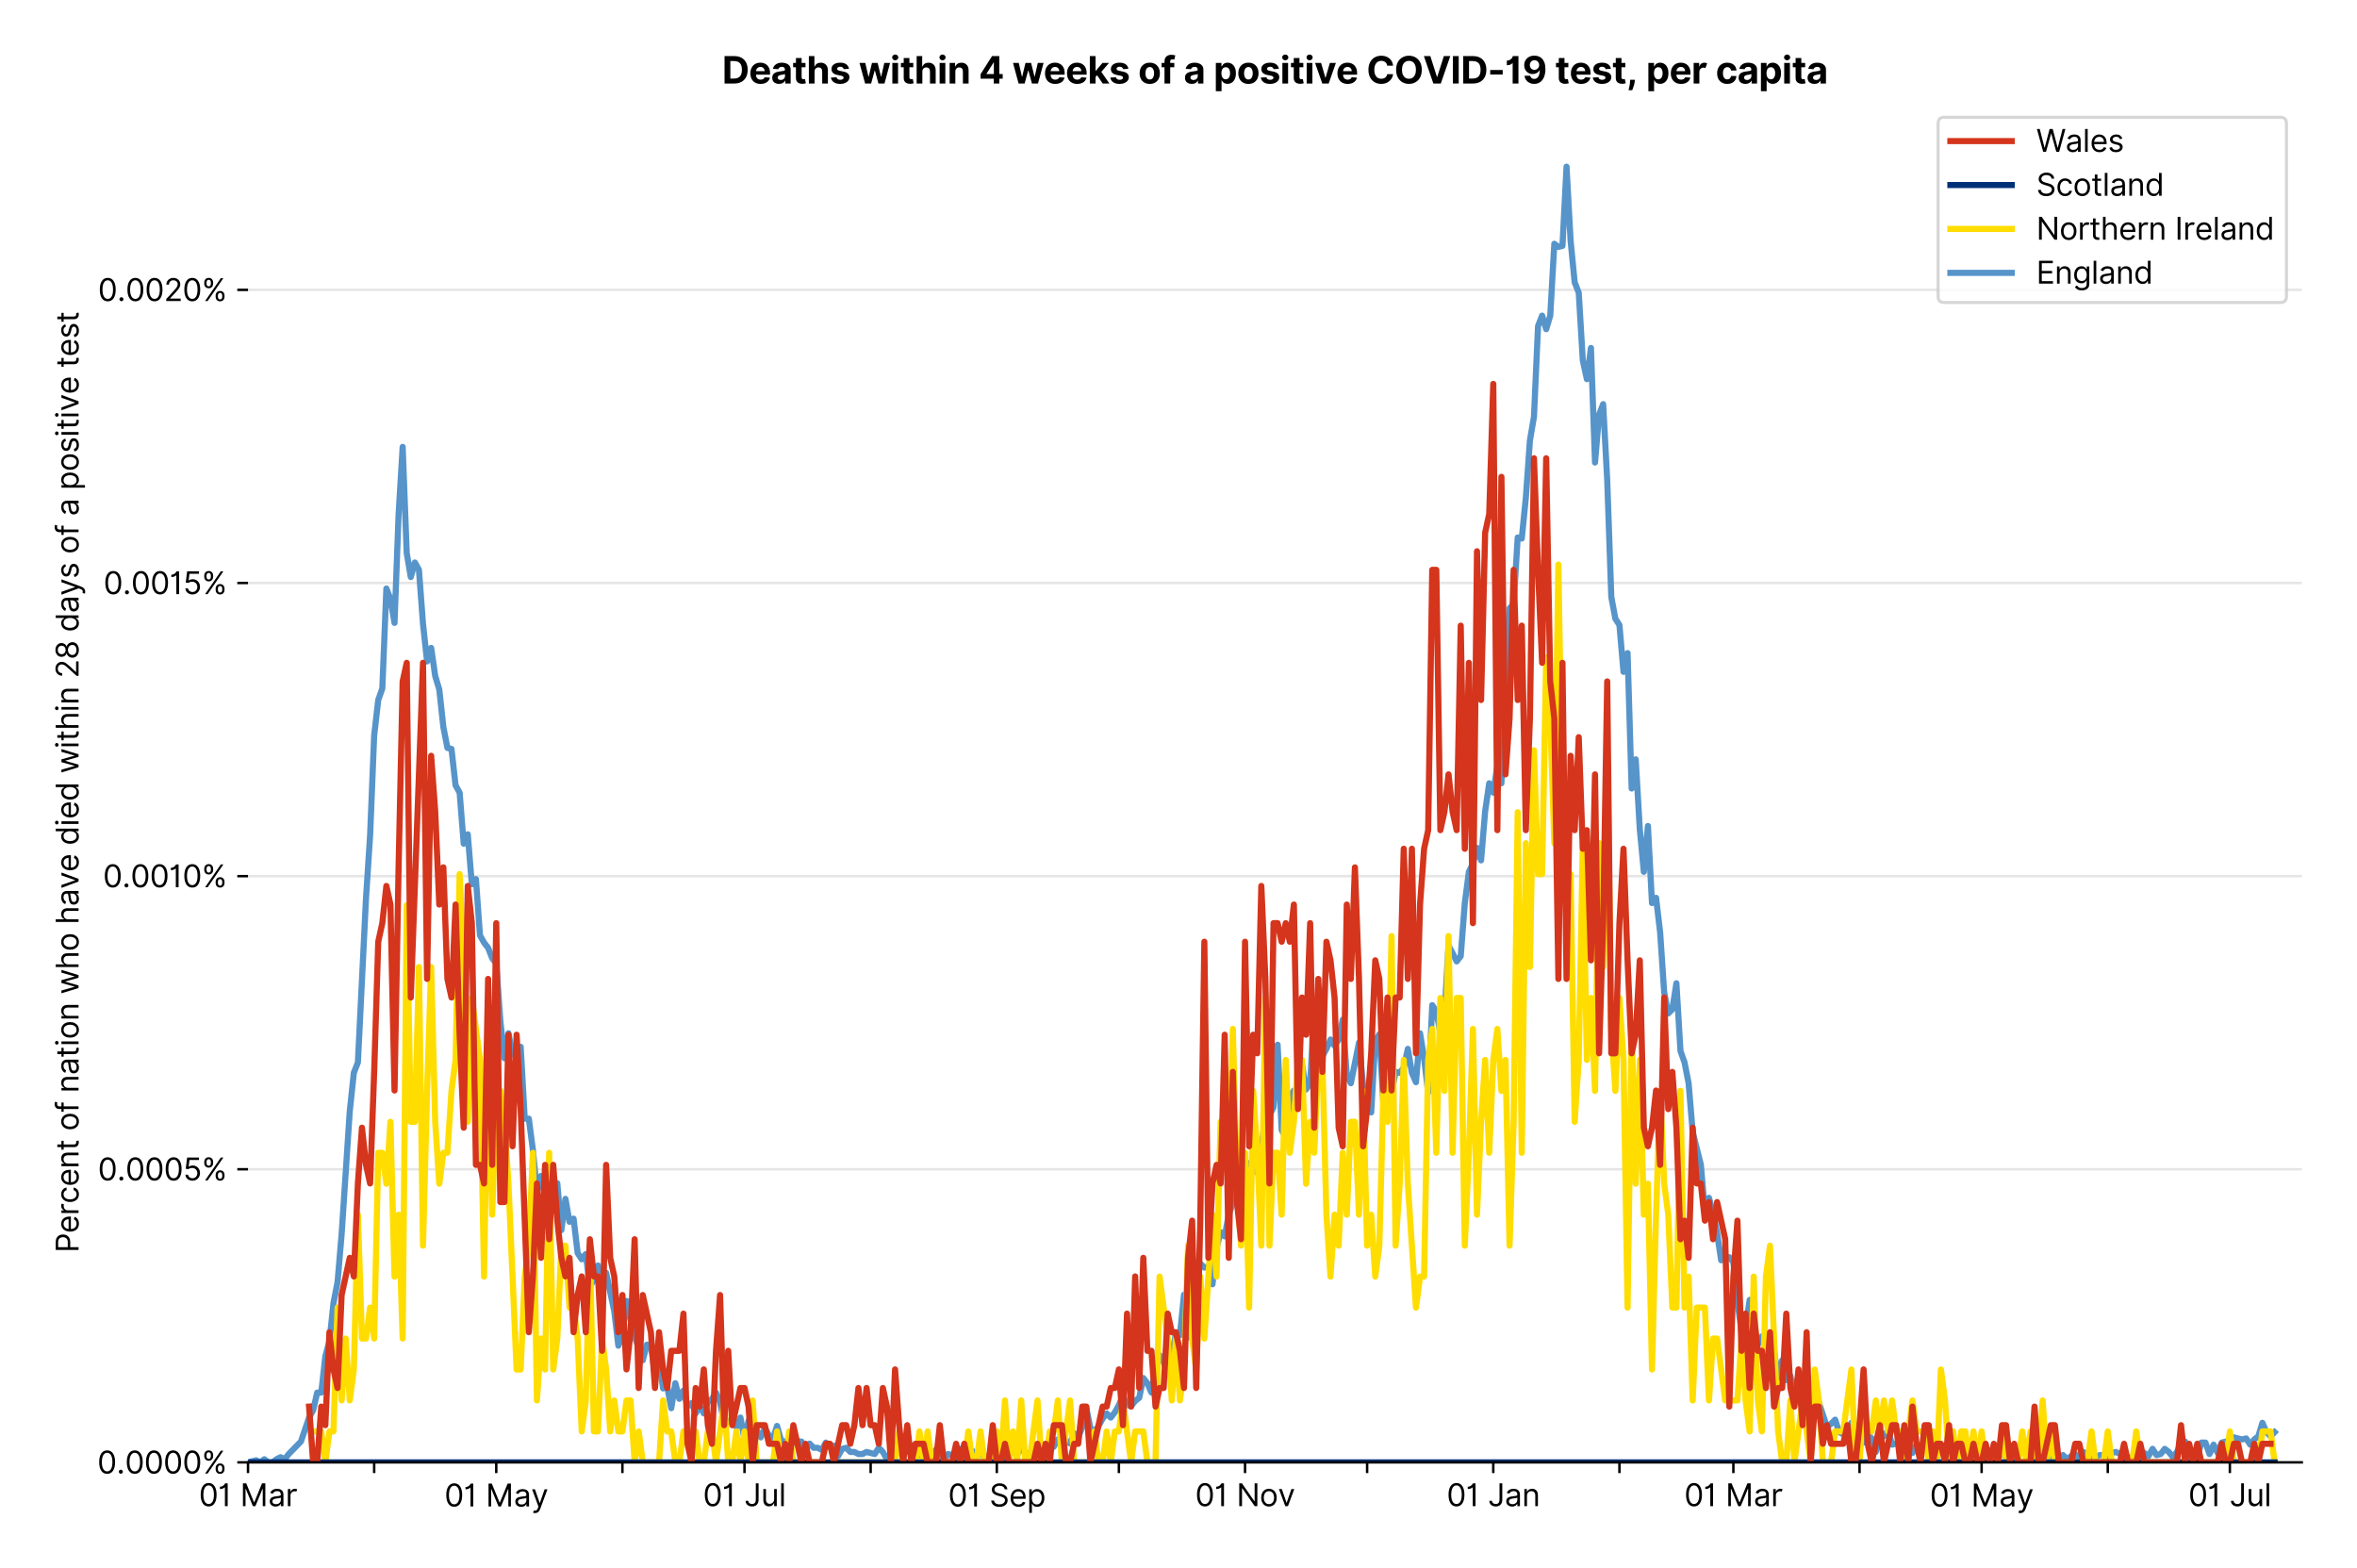<?xml version="1.0" encoding="utf-8" standalone="no"?>
<!DOCTYPE svg PUBLIC "-//W3C//DTD SVG 1.1//EN"
  "http://www.w3.org/Graphics/SVG/1.1/DTD/svg11.dtd">
<svg version="1.1" viewBox="0 0 768.462 511.234" xmlns="http://www.w3.org/2000/svg" xmlns:xlink="http://www.w3.org/1999/xlink">
 <defs>
  <style type="text/css">*{stroke-linecap:butt;stroke-linejoin:round;}</style>
 </defs>
 <g id="figure_1">
  <g id="patch_1">
   <path d="M 0 511.234 
L 768.462 511.234 
L 768.462 0 
L 0 0 
z
" style="fill:#ffffff;"/>
  </g>
  <g id="axes_1">
   <g id="patch_2">
    <path d="M 80.862 476.745 
L 750.462 476.745 
L 750.462 33.225 
L 80.862 33.225 
z
" style="fill:#ffffff;"/>
   </g>
   <g id="matplotlib.axis_1">
    <g id="xtick_1">
     <g id="line2d_1">
      <defs>
       <path d="M 0 0 
L 0 3.5 
" id="m024c00cb31" style="stroke:#000000;stroke-width:0.8;"/>
      </defs>
      <g>
       <use style="stroke:#000000;stroke-width:0.8;" x="80.862" xlink:href="#m024c00cb31" y="476.745"/>
      </g>
     </g>
     <g id="text_1">
      <!-- 01 Mar -->
      <g transform="translate(64.826 491.018)scale(0.1 -0.1)">
       <defs>
        <path d="M 2000 -64 
Q 1230 -64 806 561 
Q 382 1186 382 2327 
Q 382 3459 809 4088 
Q 1236 4718 2000 4718 
Q 2764 4718 3191 4088 
Q 3618 3459 3618 2327 
Q 3618 1186 3194 561 
Q 2771 -64 2000 -64 
z
M 2000 436 
Q 2509 436 2791 927 
Q 3073 1418 3073 2327 
Q 3073 3234 2789 3730 
Q 2505 4227 2000 4227 
Q 1496 4227 1211 3730 
Q 927 3234 927 2327 
Q 927 1418 1210 927 
Q 1493 436 2000 436 
z
" id="Inter-Regular-30" transform="scale(0.016)"/>
        <path d="M 1973 4655 
L 1973 0 
L 1409 0 
L 1409 3836 
L 1373 3836 
Q 1341 3773 1209 3692 
Q 1077 3611 868 3551 
Q 659 3491 391 3491 
L 391 3964 
Q 661 3964 859 4061 
Q 1057 4159 1190 4291 
Q 1323 4423 1392 4529 
Q 1461 4636 1473 4655 
L 1973 4655 
z
" id="Inter-Regular-31" transform="scale(0.016)"/>
        <path id="Inter-Regular-20" transform="scale(0.016)"/>
        <path d="M 564 4655 
L 1236 4655 
L 2818 791 
L 2873 791 
L 4455 4655 
L 5127 4655 
L 5127 0 
L 4600 0 
L 4600 3536 
L 4555 3536 
L 3100 0 
L 2591 0 
L 1136 3536 
L 1091 3536 
L 1091 0 
L 564 0 
L 564 4655 
z
" id="Inter-Regular-4d" transform="scale(0.016)"/>
        <path d="M 1518 -82 
Q 1186 -82 916 44 
Q 646 170 486 410 
Q 327 650 327 991 
Q 327 1291 445 1478 
Q 564 1666 761 1773 
Q 959 1880 1199 1933 
Q 1439 1986 1682 2018 
Q 2000 2059 2199 2080 
Q 2398 2102 2490 2154 
Q 2582 2207 2582 2336 
L 2582 2355 
Q 2582 2691 2399 2877 
Q 2216 3064 1846 3064 
Q 1461 3064 1243 2895 
Q 1025 2727 936 2536 
L 427 2718 
Q 564 3036 792 3214 
Q 1021 3393 1292 3464 
Q 1564 3536 1827 3536 
Q 1996 3536 2215 3496 
Q 2434 3457 2640 3334 
Q 2846 3211 2982 2963 
Q 3118 2716 3118 2300 
L 3118 0 
L 2582 0 
L 2582 473 
L 2555 473 
Q 2500 359 2373 229 
Q 2246 100 2034 9 
Q 1823 -82 1518 -82 
z
M 1600 400 
Q 1918 400 2137 525 
Q 2357 650 2469 847 
Q 2582 1045 2582 1264 
L 2582 1755 
Q 2548 1714 2433 1681 
Q 2318 1648 2169 1624 
Q 2021 1600 1881 1583 
Q 1741 1566 1655 1555 
Q 1446 1527 1265 1467 
Q 1084 1407 974 1287 
Q 864 1168 864 964 
Q 864 684 1072 542 
Q 1280 400 1600 400 
z
" id="Inter-Regular-61" transform="scale(0.016)"/>
        <path d="M 491 0 
L 491 3491 
L 1009 3491 
L 1009 2964 
L 1046 2964 
Q 1139 3223 1389 3384 
Q 1639 3545 1955 3545 
Q 2100 3545 2209 3511 
Q 2318 3477 2400 3418 
L 2218 2964 
Q 2161 2993 2085 3010 
Q 2009 3027 1909 3027 
Q 1527 3027 1277 2794 
Q 1027 2561 1027 2209 
L 1027 0 
L 491 0 
z
" id="Inter-Regular-72" transform="scale(0.016)"/>
       </defs>
       <use xlink:href="#Inter-Regular-30"/>
       <use x="62.5" xlink:href="#Inter-Regular-31"/>
       <use x="106.676" xlink:href="#Inter-Regular-20"/>
       <use x="134.801" xlink:href="#Inter-Regular-4d"/>
       <use x="225.994" xlink:href="#Inter-Regular-61"/>
       <use x="282.386" xlink:href="#Inter-Regular-72"/>
      </g>
     </g>
    </g>
    <g id="xtick_2">
     <g id="line2d_2">
      <g>
       <use style="stroke:#000000;stroke-width:0.8;" x="121.993" xlink:href="#m024c00cb31" y="476.745"/>
      </g>
     </g>
    </g>
    <g id="xtick_3">
     <g id="line2d_3">
      <g>
       <use style="stroke:#000000;stroke-width:0.8;" x="161.797" xlink:href="#m024c00cb31" y="476.745"/>
      </g>
     </g>
     <g id="text_2">
      <!-- 01 May -->
      <g transform="translate(144.894 491.117)scale(0.1 -0.1)">
       <defs>
        <path d="M 818 -1355 
Q 682 -1355 575 -1333 
Q 468 -1311 427 -1291 
L 564 -818 
Q 857 -893 1053 -814 
Q 1250 -736 1391 -345 
L 1509 -18 
L 218 3491 
L 800 3491 
L 1764 709 
L 1800 709 
L 2764 3491 
L 3346 3491 
L 1846 -564 
Q 1550 -1355 818 -1355 
z
" id="Inter-Regular-79" transform="scale(0.016)"/>
       </defs>
       <use xlink:href="#Inter-Regular-30"/>
       <use x="62.5" xlink:href="#Inter-Regular-31"/>
       <use x="106.676" xlink:href="#Inter-Regular-20"/>
       <use x="134.801" xlink:href="#Inter-Regular-4d"/>
       <use x="225.994" xlink:href="#Inter-Regular-61"/>
       <use x="282.386" xlink:href="#Inter-Regular-79"/>
      </g>
     </g>
    </g>
    <g id="xtick_4">
     <g id="line2d_4">
      <g>
       <use style="stroke:#000000;stroke-width:0.8;" x="202.927" xlink:href="#m024c00cb31" y="476.745"/>
      </g>
     </g>
    </g>
    <g id="xtick_5">
     <g id="line2d_5">
      <g>
       <use style="stroke:#000000;stroke-width:0.8;" x="242.731" xlink:href="#m024c00cb31" y="476.745"/>
      </g>
     </g>
     <g id="text_3">
      <!-- 01 Jul -->
      <g transform="translate(229.187 491.018)scale(0.1 -0.1)">
       <defs>
        <path d="M 2346 4655 
L 2909 4655 
L 2909 1327 
Q 2909 657 2549 296 
Q 2189 -64 1582 -64 
Q 1200 -64 902 76 
Q 605 216 434 475 
Q 264 734 264 1091 
L 818 1091 
Q 818 795 1034 615 
Q 1250 436 1582 436 
Q 1948 436 2147 664 
Q 2346 893 2346 1327 
L 2346 4655 
z
" id="Inter-Regular-4a" transform="scale(0.016)"/>
        <path d="M 2691 1427 
L 2691 3491 
L 3227 3491 
L 3227 0 
L 2691 0 
L 2691 591 
L 2655 591 
Q 2532 325 2273 140 
Q 2014 -45 1618 -45 
Q 1127 -45 809 280 
Q 491 605 491 1273 
L 491 3491 
L 1027 3491 
L 1027 1309 
Q 1027 927 1242 700 
Q 1457 473 1791 473 
Q 1991 473 2199 575 
Q 2407 677 2549 888 
Q 2691 1100 2691 1427 
z
" id="Inter-Regular-75" transform="scale(0.016)"/>
        <path d="M 1027 4655 
L 1027 0 
L 491 0 
L 491 4655 
L 1027 4655 
z
" id="Inter-Regular-6c" transform="scale(0.016)"/>
       </defs>
       <use xlink:href="#Inter-Regular-30"/>
       <use x="62.5" xlink:href="#Inter-Regular-31"/>
       <use x="106.676" xlink:href="#Inter-Regular-20"/>
       <use x="134.801" xlink:href="#Inter-Regular-4a"/>
       <use x="189.063" xlink:href="#Inter-Regular-75"/>
       <use x="247.159" xlink:href="#Inter-Regular-6c"/>
      </g>
     </g>
    </g>
    <g id="xtick_6">
     <g id="line2d_6">
      <g>
       <use style="stroke:#000000;stroke-width:0.8;" x="283.861" xlink:href="#m024c00cb31" y="476.745"/>
      </g>
     </g>
    </g>
    <g id="xtick_7">
     <g id="line2d_7">
      <g>
       <use style="stroke:#000000;stroke-width:0.8;" x="324.992" xlink:href="#m024c00cb31" y="476.745"/>
      </g>
     </g>
     <g id="text_4">
      <!-- 01 Sep -->
      <g transform="translate(309.104 491.117)scale(0.1 -0.1)">
       <defs>
        <path d="M 3109 3491 
Q 3068 3836 2777 4027 
Q 2486 4218 2064 4218 
Q 1600 4218 1318 3999 
Q 1036 3780 1036 3445 
Q 1036 3195 1189 3042 
Q 1343 2889 1553 2803 
Q 1764 2718 1936 2673 
L 2409 2545 
Q 2591 2498 2815 2414 
Q 3039 2330 3244 2185 
Q 3450 2041 3584 1816 
Q 3718 1591 3718 1264 
Q 3718 886 3521 581 
Q 3325 277 2949 97 
Q 2573 -82 2036 -82 
Q 1286 -82 845 272 
Q 405 627 364 1200 
L 946 1200 
Q 968 936 1124 764 
Q 1280 593 1519 510 
Q 1759 427 2036 427 
Q 2359 427 2616 533 
Q 2873 639 3023 828 
Q 3173 1018 3173 1273 
Q 3173 1505 3043 1650 
Q 2914 1795 2702 1886 
Q 2491 1977 2246 2045 
L 1673 2209 
Q 1127 2366 809 2657 
Q 491 2948 491 3418 
Q 491 3809 703 4101 
Q 916 4393 1276 4555 
Q 1636 4718 2082 4718 
Q 2532 4718 2882 4558 
Q 3232 4398 3437 4120 
Q 3643 3843 3655 3491 
L 3109 3491 
z
" id="Inter-Regular-53" transform="scale(0.016)"/>
        <path d="M 1955 -73 
Q 1450 -73 1085 151 
Q 721 375 524 778 
Q 327 1182 327 1718 
Q 327 2255 524 2665 
Q 721 3075 1074 3305 
Q 1427 3536 1900 3536 
Q 2173 3536 2439 3445 
Q 2705 3355 2923 3151 
Q 3141 2948 3270 2614 
Q 3400 2280 3400 1791 
L 3400 1564 
L 866 1564 
Q 884 1005 1183 707 
Q 1482 409 1955 409 
Q 2271 409 2498 545 
Q 2725 682 2827 955 
L 3346 809 
Q 3223 414 2854 170 
Q 2486 -73 1955 -73 
z
M 866 2027 
L 2855 2027 
Q 2855 2470 2595 2762 
Q 2336 3055 1900 3055 
Q 1593 3055 1368 2911 
Q 1143 2768 1013 2533 
Q 884 2298 866 2027 
z
" id="Inter-Regular-65" transform="scale(0.016)"/>
        <path d="M 491 -1309 
L 491 3491 
L 1009 3491 
L 1009 2936 
L 1073 2936 
Q 1132 3027 1237 3169 
Q 1343 3311 1542 3423 
Q 1741 3536 2082 3536 
Q 2523 3536 2859 3315 
Q 3196 3095 3384 2690 
Q 3573 2286 3573 1736 
Q 3573 1182 3384 776 
Q 3196 370 2861 148 
Q 2527 -73 2091 -73 
Q 1755 -73 1552 39 
Q 1350 152 1241 296 
Q 1132 441 1073 536 
L 1027 536 
L 1027 -1309 
L 491 -1309 
z
M 1018 1745 
Q 1018 1152 1276 780 
Q 1534 409 2018 409 
Q 2355 409 2581 587 
Q 2807 766 2921 1069 
Q 3036 1373 3036 1745 
Q 3036 2114 2923 2410 
Q 2811 2707 2585 2881 
Q 2359 3055 2018 3055 
Q 1527 3055 1272 2693 
Q 1018 2332 1018 1745 
z
" id="Inter-Regular-70" transform="scale(0.016)"/>
       </defs>
       <use xlink:href="#Inter-Regular-30"/>
       <use x="62.5" xlink:href="#Inter-Regular-31"/>
       <use x="106.676" xlink:href="#Inter-Regular-20"/>
       <use x="134.801" xlink:href="#Inter-Regular-53"/>
       <use x="198.58" xlink:href="#Inter-Regular-65"/>
       <use x="256.818" xlink:href="#Inter-Regular-70"/>
      </g>
     </g>
    </g>
    <g id="xtick_8">
     <g id="line2d_8">
      <g>
       <use style="stroke:#000000;stroke-width:0.8;" x="364.795" xlink:href="#m024c00cb31" y="476.745"/>
      </g>
     </g>
    </g>
    <g id="xtick_9">
     <g id="line2d_9">
      <g>
       <use style="stroke:#000000;stroke-width:0.8;" x="405.926" xlink:href="#m024c00cb31" y="476.745"/>
      </g>
     </g>
     <g id="text_5">
      <!-- 01 Nov -->
      <g transform="translate(389.655 491.018)scale(0.1 -0.1)">
       <defs>
        <path d="M 4255 4655 
L 4255 0 
L 3709 0 
L 1173 3655 
L 1127 3655 
L 1127 0 
L 564 0 
L 564 4655 
L 1109 4655 
L 3655 991 
L 3700 991 
L 3700 4655 
L 4255 4655 
z
" id="Inter-Regular-4e" transform="scale(0.016)"/>
        <path d="M 1909 -73 
Q 1436 -73 1080 152 
Q 725 377 526 781 
Q 327 1186 327 1727 
Q 327 2273 526 2679 
Q 725 3086 1080 3311 
Q 1436 3536 1909 3536 
Q 2382 3536 2737 3311 
Q 3093 3086 3292 2679 
Q 3491 2273 3491 1727 
Q 3491 1186 3292 781 
Q 3093 377 2737 152 
Q 2382 -73 1909 -73 
z
M 1909 409 
Q 2268 409 2500 593 
Q 2732 777 2843 1077 
Q 2955 1377 2955 1727 
Q 2955 2077 2843 2379 
Q 2732 2682 2500 2868 
Q 2268 3055 1909 3055 
Q 1550 3055 1318 2868 
Q 1086 2682 975 2379 
Q 864 2077 864 1727 
Q 864 1377 975 1077 
Q 1086 777 1318 593 
Q 1550 409 1909 409 
z
" id="Inter-Regular-6f" transform="scale(0.016)"/>
        <path d="M 3346 3491 
L 2055 0 
L 1509 0 
L 218 3491 
L 800 3491 
L 1764 709 
L 1800 709 
L 2764 3491 
L 3346 3491 
z
" id="Inter-Regular-76" transform="scale(0.016)"/>
       </defs>
       <use xlink:href="#Inter-Regular-30"/>
       <use x="62.5" xlink:href="#Inter-Regular-31"/>
       <use x="106.676" xlink:href="#Inter-Regular-20"/>
       <use x="134.801" xlink:href="#Inter-Regular-4e"/>
       <use x="210.085" xlink:href="#Inter-Regular-6f"/>
       <use x="269.744" xlink:href="#Inter-Regular-76"/>
      </g>
     </g>
    </g>
    <g id="xtick_10">
     <g id="line2d_10">
      <g>
       <use style="stroke:#000000;stroke-width:0.8;" x="445.73" xlink:href="#m024c00cb31" y="476.745"/>
      </g>
     </g>
    </g>
    <g id="xtick_11">
     <g id="line2d_11">
      <g>
       <use style="stroke:#000000;stroke-width:0.8;" x="486.86" xlink:href="#m024c00cb31" y="476.745"/>
      </g>
     </g>
     <g id="text_6">
      <!-- 01 Jan -->
      <g transform="translate(471.661 491.018)scale(0.1 -0.1)">
       <defs>
        <path d="M 1027 2100 
L 1027 0 
L 491 0 
L 491 3491 
L 1009 3491 
L 1009 2945 
L 1055 2945 
Q 1177 3211 1427 3373 
Q 1677 3536 2073 3536 
Q 2602 3536 2928 3211 
Q 3255 2886 3255 2218 
L 3255 0 
L 2718 0 
L 2718 2182 
Q 2718 2593 2504 2824 
Q 2291 3055 1918 3055 
Q 1534 3055 1280 2806 
Q 1027 2557 1027 2100 
z
" id="Inter-Regular-6e" transform="scale(0.016)"/>
       </defs>
       <use xlink:href="#Inter-Regular-30"/>
       <use x="62.5" xlink:href="#Inter-Regular-31"/>
       <use x="106.676" xlink:href="#Inter-Regular-20"/>
       <use x="134.801" xlink:href="#Inter-Regular-4a"/>
       <use x="189.063" xlink:href="#Inter-Regular-61"/>
       <use x="245.455" xlink:href="#Inter-Regular-6e"/>
      </g>
     </g>
    </g>
    <g id="xtick_12">
     <g id="line2d_12">
      <g>
       <use style="stroke:#000000;stroke-width:0.8;" x="527.991" xlink:href="#m024c00cb31" y="476.745"/>
      </g>
     </g>
    </g>
    <g id="xtick_13">
     <g id="line2d_13">
      <g>
       <use style="stroke:#000000;stroke-width:0.8;" x="565.141" xlink:href="#m024c00cb31" y="476.745"/>
      </g>
     </g>
     <g id="text_7">
      <!-- 01 Mar -->
      <g transform="translate(549.104 491.018)scale(0.1 -0.1)">
       <use xlink:href="#Inter-Regular-30"/>
       <use x="62.5" xlink:href="#Inter-Regular-31"/>
       <use x="106.676" xlink:href="#Inter-Regular-20"/>
       <use x="134.801" xlink:href="#Inter-Regular-4d"/>
       <use x="225.994" xlink:href="#Inter-Regular-61"/>
       <use x="282.386" xlink:href="#Inter-Regular-72"/>
      </g>
     </g>
    </g>
    <g id="xtick_14">
     <g id="line2d_14">
      <g>
       <use style="stroke:#000000;stroke-width:0.8;" x="606.271" xlink:href="#m024c00cb31" y="476.745"/>
      </g>
     </g>
    </g>
    <g id="xtick_15">
     <g id="line2d_15">
      <g>
       <use style="stroke:#000000;stroke-width:0.8;" x="646.075" xlink:href="#m024c00cb31" y="476.745"/>
      </g>
     </g>
     <g id="text_8">
      <!-- 01 May -->
      <g transform="translate(629.172 491.117)scale(0.1 -0.1)">
       <use xlink:href="#Inter-Regular-30"/>
       <use x="62.5" xlink:href="#Inter-Regular-31"/>
       <use x="106.676" xlink:href="#Inter-Regular-20"/>
       <use x="134.801" xlink:href="#Inter-Regular-4d"/>
       <use x="225.994" xlink:href="#Inter-Regular-61"/>
       <use x="282.386" xlink:href="#Inter-Regular-79"/>
      </g>
     </g>
    </g>
    <g id="xtick_16">
     <g id="line2d_16">
      <g>
       <use style="stroke:#000000;stroke-width:0.8;" x="687.205" xlink:href="#m024c00cb31" y="476.745"/>
      </g>
     </g>
    </g>
    <g id="xtick_17">
     <g id="line2d_17">
      <g>
       <use style="stroke:#000000;stroke-width:0.8;" x="727.009" xlink:href="#m024c00cb31" y="476.745"/>
      </g>
     </g>
     <g id="text_9">
      <!-- 01 Jul -->
      <g transform="translate(713.465 491.018)scale(0.1 -0.1)">
       <use xlink:href="#Inter-Regular-30"/>
       <use x="62.5" xlink:href="#Inter-Regular-31"/>
       <use x="106.676" xlink:href="#Inter-Regular-20"/>
       <use x="134.801" xlink:href="#Inter-Regular-4a"/>
       <use x="189.063" xlink:href="#Inter-Regular-75"/>
       <use x="247.159" xlink:href="#Inter-Regular-6c"/>
      </g>
     </g>
    </g>
   </g>
   <g id="matplotlib.axis_2">
    <g id="ytick_1">
     <g id="line2d_18">
      <path clip-path="url(#pdbae4885b7)" d="M 80.862 476.745 
L 750.462 476.745 
" style="fill:none;stroke:#e5e5e5;stroke-linecap:square;stroke-width:0.8;"/>
     </g>
     <g id="line2d_19">
      <defs>
       <path d="M 0 0 
L -3.5 0 
" id="m759714855d" style="stroke:#000000;stroke-width:0.8;"/>
      </defs>
      <g>
       <use style="stroke:#000000;stroke-width:0.8;" x="80.862" xlink:href="#m759714855d" y="476.745"/>
      </g>
     </g>
     <g id="text_10">
      <!-- 0.0000% -->
      <g transform="translate(31.731 480.382)scale(0.1 -0.1)">
       <defs>
        <path d="M 882 -36 
Q 714 -36 593 84 
Q 473 205 473 373 
Q 473 541 593 661 
Q 714 782 882 782 
Q 1050 782 1170 661 
Q 1291 541 1291 373 
Q 1291 205 1170 84 
Q 1050 -36 882 -36 
z
" id="Inter-Regular-2e" transform="scale(0.016)"/>
        <path d="M 2855 873 
L 2855 1118 
Q 2855 1373 2960 1585 
Q 3066 1798 3269 1926 
Q 3473 2055 3764 2055 
Q 4059 2055 4259 1926 
Q 4459 1798 4561 1585 
Q 4664 1373 4664 1118 
L 4664 873 
Q 4664 618 4560 405 
Q 4457 193 4256 64 
Q 4055 -64 3764 -64 
Q 3468 -64 3266 64 
Q 3064 193 2959 405 
Q 2855 618 2855 873 
z
M 536 3536 
L 536 3782 
Q 536 4036 642 4248 
Q 748 4461 951 4589 
Q 1155 4718 1446 4718 
Q 1741 4718 1941 4589 
Q 2141 4461 2243 4248 
Q 2346 4036 2346 3782 
L 2346 3536 
Q 2346 3282 2242 3069 
Q 2139 2857 1937 2728 
Q 1736 2600 1446 2600 
Q 1150 2600 948 2728 
Q 746 2857 641 3069 
Q 536 3282 536 3536 
z
M 709 0 
L 3909 4655 
L 4427 4655 
L 1227 0 
L 709 0 
z
M 3318 1118 
L 3318 873 
Q 3318 661 3418 494 
Q 3518 327 3764 327 
Q 4002 327 4101 494 
Q 4200 661 4200 873 
L 4200 1118 
Q 4200 1330 4104 1497 
Q 4009 1664 3764 1664 
Q 3525 1664 3421 1497 
Q 3318 1330 3318 1118 
z
M 1000 3782 
L 1000 3536 
Q 1000 3325 1100 3158 
Q 1200 2991 1446 2991 
Q 1684 2991 1783 3158 
Q 1882 3325 1882 3536 
L 1882 3782 
Q 1882 3993 1786 4160 
Q 1691 4327 1446 4327 
Q 1207 4327 1103 4160 
Q 1000 3993 1000 3782 
z
" id="Inter-Regular-25" transform="scale(0.016)"/>
       </defs>
       <use xlink:href="#Inter-Regular-30"/>
       <use x="62.5" xlink:href="#Inter-Regular-2e"/>
       <use x="90.057" xlink:href="#Inter-Regular-30"/>
       <use x="152.557" xlink:href="#Inter-Regular-30"/>
       <use x="215.057" xlink:href="#Inter-Regular-30"/>
       <use x="277.557" xlink:href="#Inter-Regular-30"/>
       <use x="340.057" xlink:href="#Inter-Regular-25"/>
      </g>
     </g>
    </g>
    <g id="ytick_2">
     <g id="line2d_20">
      <path clip-path="url(#pdbae4885b7)" d="M 80.862 381.184 
L 750.462 381.184 
" style="fill:none;stroke:#e5e5e5;stroke-linecap:square;stroke-width:0.8;"/>
     </g>
     <g id="line2d_21">
      <g>
       <use style="stroke:#000000;stroke-width:0.8;" x="80.862" xlink:href="#m759714855d" y="381.184"/>
      </g>
     </g>
     <g id="text_11">
      <!-- 0.0005% -->
      <g transform="translate(31.902 384.821)scale(0.1 -0.1)">
       <defs>
        <path d="M 1936 -64 
Q 1536 -64 1216 95 
Q 896 255 702 532 
Q 509 809 491 1164 
L 1036 1164 
Q 1068 848 1324 642 
Q 1580 436 1936 436 
Q 2223 436 2447 570 
Q 2671 705 2799 940 
Q 2927 1175 2927 1473 
Q 2927 1777 2794 2017 
Q 2661 2257 2429 2395 
Q 2198 2534 1900 2536 
Q 1686 2539 1461 2472 
Q 1236 2405 1091 2300 
L 564 2364 
L 846 4655 
L 3264 4655 
L 3264 4155 
L 1318 4155 
L 1155 2782 
L 1182 2782 
Q 1325 2895 1541 2970 
Q 1757 3045 1991 3045 
Q 2418 3045 2753 2842 
Q 3089 2639 3281 2286 
Q 3473 1934 3473 1482 
Q 3473 1036 3274 687 
Q 3075 339 2727 137 
Q 2380 -64 1936 -64 
z
" id="Inter-Regular-35" transform="scale(0.016)"/>
       </defs>
       <use xlink:href="#Inter-Regular-30"/>
       <use x="62.5" xlink:href="#Inter-Regular-2e"/>
       <use x="90.057" xlink:href="#Inter-Regular-30"/>
       <use x="152.557" xlink:href="#Inter-Regular-30"/>
       <use x="215.057" xlink:href="#Inter-Regular-30"/>
       <use x="277.557" xlink:href="#Inter-Regular-35"/>
       <use x="338.352" xlink:href="#Inter-Regular-25"/>
      </g>
     </g>
    </g>
    <g id="ytick_3">
     <g id="line2d_22">
      <path clip-path="url(#pdbae4885b7)" d="M 80.862 285.623 
L 750.462 285.623 
" style="fill:none;stroke:#e5e5e5;stroke-linecap:square;stroke-width:0.8;"/>
     </g>
     <g id="line2d_23">
      <g>
       <use style="stroke:#000000;stroke-width:0.8;" x="80.862" xlink:href="#m759714855d" y="285.623"/>
      </g>
     </g>
     <g id="text_12">
      <!-- 0.0010% -->
      <g transform="translate(33.564 289.259)scale(0.1 -0.1)">
       <use xlink:href="#Inter-Regular-30"/>
       <use x="62.5" xlink:href="#Inter-Regular-2e"/>
       <use x="90.057" xlink:href="#Inter-Regular-30"/>
       <use x="152.557" xlink:href="#Inter-Regular-30"/>
       <use x="215.057" xlink:href="#Inter-Regular-31"/>
       <use x="259.233" xlink:href="#Inter-Regular-30"/>
       <use x="321.733" xlink:href="#Inter-Regular-25"/>
      </g>
     </g>
    </g>
    <g id="ytick_4">
     <g id="line2d_24">
      <path clip-path="url(#pdbae4885b7)" d="M 80.862 190.062 
L 750.462 190.062 
" style="fill:none;stroke:#e5e5e5;stroke-linecap:square;stroke-width:0.8;"/>
     </g>
     <g id="line2d_25">
      <g>
       <use style="stroke:#000000;stroke-width:0.8;" x="80.862" xlink:href="#m759714855d" y="190.062"/>
      </g>
     </g>
     <g id="text_13">
      <!-- 0.0015% -->
      <g transform="translate(33.734 193.698)scale(0.1 -0.1)">
       <use xlink:href="#Inter-Regular-30"/>
       <use x="62.5" xlink:href="#Inter-Regular-2e"/>
       <use x="90.057" xlink:href="#Inter-Regular-30"/>
       <use x="152.557" xlink:href="#Inter-Regular-30"/>
       <use x="215.057" xlink:href="#Inter-Regular-31"/>
       <use x="259.233" xlink:href="#Inter-Regular-35"/>
       <use x="320.028" xlink:href="#Inter-Regular-25"/>
      </g>
     </g>
    </g>
    <g id="ytick_5">
     <g id="line2d_26">
      <path clip-path="url(#pdbae4885b7)" d="M 80.862 94.5 
L 750.462 94.5 
" style="fill:none;stroke:#e5e5e5;stroke-linecap:square;stroke-width:0.8;"/>
     </g>
     <g id="line2d_27">
      <g>
       <use style="stroke:#000000;stroke-width:0.8;" x="80.862" xlink:href="#m759714855d" y="94.5"/>
      </g>
     </g>
     <g id="text_14">
      <!-- 0.0020% -->
      <g transform="translate(31.93 98.137)scale(0.1 -0.1)">
       <defs>
        <path d="M 482 0 
L 482 409 
L 2018 2091 
Q 2289 2386 2464 2605 
Q 2639 2825 2724 3019 
Q 2809 3214 2809 3427 
Q 2809 3795 2553 4011 
Q 2298 4227 1918 4227 
Q 1514 4227 1275 3985 
Q 1036 3743 1036 3345 
L 500 3345 
Q 500 3755 688 4064 
Q 877 4373 1203 4545 
Q 1530 4718 1936 4718 
Q 2346 4718 2661 4545 
Q 2977 4373 3156 4079 
Q 3336 3786 3336 3427 
Q 3336 3170 3244 2926 
Q 3152 2682 2926 2383 
Q 2700 2084 2300 1655 
L 1255 536 
L 1255 500 
L 3418 500 
L 3418 0 
L 482 0 
z
" id="Inter-Regular-32" transform="scale(0.016)"/>
       </defs>
       <use xlink:href="#Inter-Regular-30"/>
       <use x="62.5" xlink:href="#Inter-Regular-2e"/>
       <use x="90.057" xlink:href="#Inter-Regular-30"/>
       <use x="152.557" xlink:href="#Inter-Regular-30"/>
       <use x="215.057" xlink:href="#Inter-Regular-32"/>
       <use x="275.568" xlink:href="#Inter-Regular-30"/>
       <use x="338.068" xlink:href="#Inter-Regular-25"/>
      </g>
     </g>
    </g>
    <g id="text_15">
     <!-- Percent of nation who have died within 28 days of a positive test -->
     <g transform="translate(25.614 408.396)rotate(-90)scale(0.1 -0.1)">
      <defs>
       <path d="M 564 0 
L 564 4655 
L 2136 4655 
Q 2684 4655 3033 4458 
Q 3382 4261 3550 3927 
Q 3718 3593 3718 3182 
Q 3718 2770 3551 2434 
Q 3384 2098 3036 1899 
Q 2689 1700 2146 1700 
L 1127 1700 
L 1127 0 
L 564 0 
z
M 1127 2200 
L 2127 2200 
Q 2689 2200 2926 2482 
Q 3164 2764 3164 3182 
Q 3164 3602 2925 3878 
Q 2686 4155 2118 4155 
L 1127 4155 
L 1127 2200 
z
" id="Inter-Regular-50" transform="scale(0.016)"/>
       <path d="M 1909 -73 
Q 1418 -73 1063 159 
Q 709 391 518 798 
Q 327 1205 327 1727 
Q 327 2259 524 2667 
Q 721 3075 1074 3305 
Q 1427 3536 1900 3536 
Q 2268 3536 2563 3400 
Q 2859 3264 3047 3018 
Q 3236 2773 3282 2445 
L 2746 2445 
Q 2684 2684 2474 2869 
Q 2264 3055 1909 3055 
Q 1439 3055 1151 2697 
Q 864 2339 864 1745 
Q 864 1139 1148 774 
Q 1432 409 1909 409 
Q 2223 409 2447 570 
Q 2671 732 2746 1018 
L 3282 1018 
Q 3236 709 3058 462 
Q 2880 216 2588 71 
Q 2296 -73 1909 -73 
z
" id="Inter-Regular-63" transform="scale(0.016)"/>
       <path d="M 2009 3491 
L 2009 3036 
L 1264 3036 
L 1264 1000 
Q 1264 773 1331 660 
Q 1398 548 1503 510 
Q 1609 473 1727 473 
Q 1816 473 1873 483 
Q 1930 493 1964 500 
L 2073 18 
Q 2018 -2 1920 -23 
Q 1823 -45 1673 -45 
Q 1446 -45 1228 52 
Q 1011 150 869 350 
Q 727 550 727 855 
L 727 3036 
L 200 3036 
L 200 3491 
L 727 3491 
L 727 4327 
L 1264 4327 
L 1264 3491 
L 2009 3491 
z
" id="Inter-Regular-74" transform="scale(0.016)"/>
       <path d="M 2046 3491 
L 2046 3036 
L 1264 3036 
L 1264 0 
L 727 0 
L 727 3036 
L 164 3036 
L 164 3491 
L 727 3491 
L 727 3973 
Q 727 4273 868 4473 
Q 1009 4673 1234 4773 
Q 1459 4873 1709 4873 
Q 1907 4873 2032 4841 
Q 2157 4809 2218 4782 
L 2064 4318 
Q 2023 4332 1951 4352 
Q 1880 4373 1764 4373 
Q 1498 4373 1381 4239 
Q 1264 4105 1264 3845 
L 1264 3491 
L 2046 3491 
z
" id="Inter-Regular-66" transform="scale(0.016)"/>
       <path d="M 491 0 
L 491 3491 
L 1027 3491 
L 1027 0 
L 491 0 
z
M 764 4073 
Q 607 4073 494 4179 
Q 382 4286 382 4436 
Q 382 4586 494 4693 
Q 607 4800 764 4800 
Q 921 4800 1033 4693 
Q 1146 4586 1146 4436 
Q 1146 4286 1033 4179 
Q 921 4073 764 4073 
z
" id="Inter-Regular-69" transform="scale(0.016)"/>
       <path d="M 1282 0 
L 218 3491 
L 782 3491 
L 1536 818 
L 1573 818 
L 2318 3491 
L 2891 3491 
L 3627 827 
L 3664 827 
L 4418 3491 
L 4982 3491 
L 3918 0 
L 3391 0 
L 2627 2682 
L 2573 2682 
L 1809 0 
L 1282 0 
z
" id="Inter-Regular-77" transform="scale(0.016)"/>
       <path d="M 1027 2100 
L 1027 0 
L 491 0 
L 491 4655 
L 1027 4655 
L 1027 2945 
L 1073 2945 
Q 1196 3216 1442 3376 
Q 1689 3536 2100 3536 
Q 2636 3536 2963 3213 
Q 3291 2891 3291 2218 
L 3291 0 
L 2755 0 
L 2755 2182 
Q 2755 2598 2540 2826 
Q 2325 3055 1946 3055 
Q 1548 3055 1287 2806 
Q 1027 2557 1027 2100 
z
" id="Inter-Regular-68" transform="scale(0.016)"/>
       <path d="M 1809 -73 
Q 1373 -73 1039 148 
Q 705 370 516 776 
Q 327 1182 327 1736 
Q 327 2286 516 2690 
Q 705 3095 1041 3315 
Q 1377 3536 1818 3536 
Q 2159 3536 2358 3423 
Q 2557 3311 2662 3169 
Q 2768 3027 2827 2936 
L 2873 2936 
L 2873 4655 
L 3409 4655 
L 3409 0 
L 2891 0 
L 2891 536 
L 2827 536 
Q 2768 441 2659 296 
Q 2550 152 2348 39 
Q 2146 -73 1809 -73 
z
M 1882 409 
Q 2366 409 2624 780 
Q 2882 1152 2882 1745 
Q 2882 2332 2627 2693 
Q 2373 3055 1882 3055 
Q 1541 3055 1315 2881 
Q 1089 2707 976 2410 
Q 864 2114 864 1745 
Q 864 1373 978 1069 
Q 1093 766 1319 587 
Q 1546 409 1882 409 
z
" id="Inter-Regular-64" transform="scale(0.016)"/>
       <path d="M 1973 -64 
Q 1505 -64 1147 103 
Q 789 270 589 564 
Q 389 859 391 1236 
Q 389 1532 507 1783 
Q 625 2034 830 2203 
Q 1036 2373 1291 2418 
L 1291 2445 
Q 957 2532 759 2821 
Q 561 3111 564 3482 
Q 561 3836 743 4115 
Q 925 4395 1244 4556 
Q 1564 4718 1973 4718 
Q 2377 4718 2695 4556 
Q 3014 4395 3197 4115 
Q 3380 3836 3382 3482 
Q 3380 3111 3181 2821 
Q 2982 2532 2655 2445 
L 2655 2418 
Q 2907 2373 3109 2203 
Q 3311 2034 3431 1783 
Q 3552 1532 3555 1236 
Q 3552 859 3351 564 
Q 3150 270 2794 103 
Q 2439 -64 1973 -64 
z
M 1973 436 
Q 2446 436 2722 662 
Q 2998 889 3000 1264 
Q 2998 1527 2864 1729 
Q 2730 1932 2499 2048 
Q 2268 2164 1973 2164 
Q 1675 2164 1442 2048 
Q 1209 1932 1076 1729 
Q 943 1527 946 1264 
Q 943 889 1218 662 
Q 1493 436 1973 436 
z
M 1973 2645 
Q 2348 2645 2591 2864 
Q 2834 3084 2836 3445 
Q 2834 3800 2596 4013 
Q 2359 4227 1973 4227 
Q 1582 4227 1344 4013 
Q 1107 3800 1109 3445 
Q 1107 3084 1349 2864 
Q 1591 2645 1973 2645 
z
" id="Inter-Regular-38" transform="scale(0.016)"/>
       <path d="M 2964 2709 
L 2482 2573 
Q 2411 2755 2245 2914 
Q 2080 3073 1727 3073 
Q 1407 3073 1194 2926 
Q 982 2780 982 2555 
Q 982 2355 1127 2239 
Q 1273 2123 1582 2045 
L 2100 1918 
Q 3027 1691 3027 973 
Q 3027 673 2855 436 
Q 2684 200 2377 63 
Q 2071 -73 1664 -73 
Q 1130 -73 780 159 
Q 430 391 336 836 
L 846 964 
Q 989 400 1655 400 
Q 2030 400 2251 560 
Q 2473 720 2473 945 
Q 2473 1316 1955 1436 
L 1373 1573 
Q 893 1686 669 1926 
Q 446 2166 446 2527 
Q 446 2823 613 3050 
Q 780 3277 1069 3406 
Q 1359 3536 1727 3536 
Q 2246 3536 2542 3309 
Q 2839 3082 2964 2709 
z
" id="Inter-Regular-73" transform="scale(0.016)"/>
      </defs>
      <use xlink:href="#Inter-Regular-50"/>
      <use x="63.494" xlink:href="#Inter-Regular-65"/>
      <use x="121.733" xlink:href="#Inter-Regular-72"/>
      <use x="160.085" xlink:href="#Inter-Regular-63"/>
      <use x="215.909" xlink:href="#Inter-Regular-65"/>
      <use x="274.148" xlink:href="#Inter-Regular-6e"/>
      <use x="332.671" xlink:href="#Inter-Regular-74"/>
      <use x="369.034" xlink:href="#Inter-Regular-20"/>
      <use x="397.159" xlink:href="#Inter-Regular-6f"/>
      <use x="456.818" xlink:href="#Inter-Regular-66"/>
      <use x="492.898" xlink:href="#Inter-Regular-20"/>
      <use x="521.023" xlink:href="#Inter-Regular-6e"/>
      <use x="579.546" xlink:href="#Inter-Regular-61"/>
      <use x="635.938" xlink:href="#Inter-Regular-74"/>
      <use x="672.301" xlink:href="#Inter-Regular-69"/>
      <use x="696.023" xlink:href="#Inter-Regular-6f"/>
      <use x="755.682" xlink:href="#Inter-Regular-6e"/>
      <use x="814.205" xlink:href="#Inter-Regular-20"/>
      <use x="842.33" xlink:href="#Inter-Regular-77"/>
      <use x="923.58" xlink:href="#Inter-Regular-68"/>
      <use x="982.671" xlink:href="#Inter-Regular-6f"/>
      <use x="1042.33" xlink:href="#Inter-Regular-20"/>
      <use x="1070.455" xlink:href="#Inter-Regular-68"/>
      <use x="1129.546" xlink:href="#Inter-Regular-61"/>
      <use x="1185.938" xlink:href="#Inter-Regular-76"/>
      <use x="1241.62" xlink:href="#Inter-Regular-65"/>
      <use x="1299.858" xlink:href="#Inter-Regular-20"/>
      <use x="1327.983" xlink:href="#Inter-Regular-64"/>
      <use x="1390.057" xlink:href="#Inter-Regular-69"/>
      <use x="1413.779" xlink:href="#Inter-Regular-65"/>
      <use x="1472.017" xlink:href="#Inter-Regular-64"/>
      <use x="1534.091" xlink:href="#Inter-Regular-20"/>
      <use x="1562.216" xlink:href="#Inter-Regular-77"/>
      <use x="1643.466" xlink:href="#Inter-Regular-69"/>
      <use x="1667.188" xlink:href="#Inter-Regular-74"/>
      <use x="1703.551" xlink:href="#Inter-Regular-68"/>
      <use x="1762.642" xlink:href="#Inter-Regular-69"/>
      <use x="1786.364" xlink:href="#Inter-Regular-6e"/>
      <use x="1844.887" xlink:href="#Inter-Regular-20"/>
      <use x="1873.012" xlink:href="#Inter-Regular-32"/>
      <use x="1933.523" xlink:href="#Inter-Regular-38"/>
      <use x="1995.171" xlink:href="#Inter-Regular-20"/>
      <use x="2023.296" xlink:href="#Inter-Regular-64"/>
      <use x="2085.37" xlink:href="#Inter-Regular-61"/>
      <use x="2141.762" xlink:href="#Inter-Regular-79"/>
      <use x="2197.444" xlink:href="#Inter-Regular-73"/>
      <use x="2249.716" xlink:href="#Inter-Regular-20"/>
      <use x="2277.841" xlink:href="#Inter-Regular-6f"/>
      <use x="2337.5" xlink:href="#Inter-Regular-66"/>
      <use x="2373.58" xlink:href="#Inter-Regular-20"/>
      <use x="2401.705" xlink:href="#Inter-Regular-61"/>
      <use x="2458.097" xlink:href="#Inter-Regular-20"/>
      <use x="2486.222" xlink:href="#Inter-Regular-70"/>
      <use x="2547.16" xlink:href="#Inter-Regular-6f"/>
      <use x="2606.819" xlink:href="#Inter-Regular-73"/>
      <use x="2659.091" xlink:href="#Inter-Regular-69"/>
      <use x="2682.813" xlink:href="#Inter-Regular-74"/>
      <use x="2719.177" xlink:href="#Inter-Regular-69"/>
      <use x="2742.898" xlink:href="#Inter-Regular-76"/>
      <use x="2798.58" xlink:href="#Inter-Regular-65"/>
      <use x="2856.819" xlink:href="#Inter-Regular-20"/>
      <use x="2884.944" xlink:href="#Inter-Regular-74"/>
      <use x="2921.307" xlink:href="#Inter-Regular-65"/>
      <use x="2979.546" xlink:href="#Inter-Regular-73"/>
      <use x="3031.819" xlink:href="#Inter-Regular-74"/>
     </g>
    </g>
   </g>
   <g id="line2d_28">
    <path clip-path="url(#pdbae4885b7)" d="M 82.189 476.405 
L 83.516 476.066 
L 84.843 476.745 
L 86.17 475.726 
L 87.496 476.745 
L 88.823 476.745 
L 90.15 475.726 
L 91.477 475.047 
L 92.804 475.726 
L 94.13 474.029 
L 98.111 469.954 
L 100.764 462.144 
L 102.091 459.768 
L 103.418 453.995 
L 104.745 453.995 
L 106.072 442.111 
L 107.398 437.357 
L 108.725 424.794 
L 110.052 418.003 
L 111.379 402.384 
L 114.032 362.317 
L 115.359 349.753 
L 116.686 346.358 
L 119.339 292.709 
L 120.666 272.336 
L 121.993 239.739 
L 123.32 228.195 
L 124.647 224.459 
L 125.973 191.863 
L 127.3 195.258 
L 128.627 203.068 
L 129.954 167.755 
L 131.281 145.684 
L 132.607 180.318 
L 133.934 188.128 
L 135.261 183.374 
L 136.588 185.751 
L 137.914 203.407 
L 139.241 215.631 
L 140.568 211.217 
L 141.895 220.385 
L 143.222 224.799 
L 144.548 237.023 
L 145.875 243.814 
L 147.202 244.153 
L 148.529 256.038 
L 149.856 258.414 
L 151.182 275.052 
L 152.509 271.996 
L 153.836 288.295 
L 155.163 286.597 
L 156.49 304.933 
L 157.816 307.31 
L 159.143 309.007 
L 160.47 312.403 
L 161.797 314.101 
L 163.123 332.776 
L 164.45 345 
L 165.777 336.85 
L 167.104 343.641 
L 168.431 344.321 
L 169.757 341.265 
L 171.084 364.694 
L 172.411 364.694 
L 173.738 374.88 
L 175.065 388.462 
L 176.391 383.369 
L 177.718 389.82 
L 179.045 382.69 
L 180.372 385.406 
L 181.699 385.746 
L 183.025 401.025 
L 184.352 390.839 
L 185.679 398.309 
L 187.006 397.29 
L 188.332 408.495 
L 189.659 410.533 
L 190.986 408.835 
L 192.313 419.361 
L 193.64 417.324 
L 194.966 412.57 
L 196.293 419.022 
L 197.62 414.947 
L 200.274 427.51 
L 201.6 438.715 
L 202.927 435.32 
L 204.254 424.115 
L 206.908 435.659 
L 209.561 443.469 
L 210.888 438.376 
L 212.215 438.715 
L 213.541 447.883 
L 214.868 443.809 
L 216.195 452.637 
L 217.522 451.958 
L 218.849 459.088 
L 220.175 450.939 
L 221.502 456.032 
L 222.829 453.316 
L 224.156 458.409 
L 225.483 457.391 
L 226.809 460.786 
L 228.136 458.409 
L 229.463 460.786 
L 230.79 457.051 
L 232.117 456.032 
L 233.443 453.995 
L 234.77 457.051 
L 236.097 464.182 
L 237.424 463.503 
L 238.75 462.484 
L 240.077 465.2 
L 241.404 462.144 
L 242.731 469.275 
L 244.058 463.163 
L 245.384 467.917 
L 246.711 466.219 
L 248.038 468.596 
L 249.365 465.54 
L 250.692 467.917 
L 252.018 468.935 
L 253.345 464.861 
L 254.672 469.614 
L 255.999 469.954 
L 257.326 472.67 
L 258.652 469.275 
L 259.979 469.954 
L 261.306 469.954 
L 262.633 472.67 
L 263.959 470.633 
L 265.286 471.991 
L 266.613 471.991 
L 267.94 472.67 
L 269.267 470.294 
L 270.593 471.312 
L 271.92 471.312 
L 273.247 474.708 
L 274.574 472.331 
L 275.901 471.991 
L 277.227 473.35 
L 278.554 473.35 
L 279.881 474.029 
L 281.208 474.029 
L 282.535 473.35 
L 285.188 474.029 
L 286.515 471.991 
L 287.842 473.35 
L 289.168 475.726 
L 290.495 473.689 
L 291.822 474.368 
L 293.149 473.01 
L 294.476 474.029 
L 295.802 473.01 
L 297.129 473.35 
L 298.456 474.708 
L 299.783 474.368 
L 301.11 474.708 
L 302.436 473.01 
L 303.763 475.387 
L 305.09 472.67 
L 307.744 476.066 
L 309.07 474.029 
L 311.724 474.708 
L 313.051 472.331 
L 314.377 475.047 
L 315.704 473.01 
L 317.031 473.01 
L 318.358 474.029 
L 319.685 474.029 
L 321.011 475.047 
L 323.665 474.368 
L 324.992 476.066 
L 326.319 474.029 
L 327.645 474.708 
L 328.972 474.708 
L 330.299 472.67 
L 331.626 474.029 
L 332.953 472.331 
L 334.279 473.689 
L 335.606 473.689 
L 336.933 472.67 
L 338.26 473.35 
L 339.586 470.633 
L 340.913 471.991 
L 342.24 470.973 
L 343.567 471.652 
L 344.894 469.275 
L 346.22 468.596 
L 348.874 470.633 
L 350.201 467.238 
L 351.528 468.596 
L 352.854 465.2 
L 354.181 459.088 
L 355.508 465.54 
L 356.835 466.898 
L 358.162 464.861 
L 359.488 462.484 
L 360.815 460.786 
L 362.142 462.144 
L 363.469 460.447 
L 364.795 458.07 
L 366.122 455.014 
L 367.449 458.07 
L 368.776 458.409 
L 370.103 456.712 
L 371.429 455.693 
L 372.756 449.241 
L 374.083 450.939 
L 375.41 453.995 
L 376.737 446.186 
L 378.063 441.771 
L 379.39 444.148 
L 380.717 447.204 
L 382.044 442.45 
L 383.371 434.641 
L 384.697 435.32 
L 386.024 422.077 
L 387.351 435.999 
L 388.678 422.757 
L 390.004 418.682 
L 391.331 411.891 
L 392.658 413.249 
L 393.985 412.91 
L 395.312 418.682 
L 396.638 406.798 
L 397.965 401.704 
L 399.292 403.063 
L 400.619 395.932 
L 401.946 392.197 
L 403.272 381.331 
L 404.599 383.029 
L 405.926 379.634 
L 407.253 379.634 
L 408.58 377.936 
L 409.906 382.35 
L 411.233 374.54 
L 412.56 363.675 
L 413.887 363.675 
L 415.213 360.959 
L 416.54 340.586 
L 417.867 368.429 
L 419.194 370.805 
L 420.521 357.563 
L 421.847 355.526 
L 423.174 355.186 
L 424.501 347.037 
L 425.828 355.186 
L 427.155 353.149 
L 428.481 329.041 
L 429.808 341.944 
L 431.135 344.321 
L 432.462 341.944 
L 433.789 338.888 
L 435.115 340.925 
L 436.442 338.888 
L 437.769 332.436 
L 439.096 350.432 
L 440.422 353.149 
L 443.076 339.906 
L 444.403 353.828 
L 445.73 359.261 
L 447.056 362.656 
L 448.383 339.227 
L 449.71 337.19 
L 451.037 359.94 
L 452.364 356.205 
L 453.69 356.544 
L 455.017 349.414 
L 456.344 349.753 
L 457.671 348.056 
L 458.998 341.944 
L 460.324 349.753 
L 461.651 352.809 
L 462.978 336.85 
L 464.305 345 
L 465.631 356.205 
L 466.958 327.683 
L 468.285 329.72 
L 469.612 336.85 
L 470.939 330.739 
L 472.265 308.328 
L 473.592 310.705 
L 474.919 313.422 
L 476.246 311.724 
L 477.573 294.407 
L 478.899 284.22 
L 480.226 281.504 
L 481.553 276.411 
L 482.88 280.485 
L 484.207 264.526 
L 485.533 255.359 
L 486.86 258.414 
L 488.187 249.586 
L 489.514 255.359 
L 490.84 221.404 
L 492.167 198.314 
L 493.494 196.956 
L 494.821 175.225 
L 496.148 175.564 
L 497.474 162.322 
L 498.801 143.647 
L 500.128 135.837 
L 501.455 106.296 
L 502.782 102.901 
L 504.108 107.315 
L 505.435 102.901 
L 506.762 79.472 
L 508.089 80.49 
L 509.416 80.151 
L 510.742 54.345 
L 512.069 78.453 
L 513.396 92.035 
L 514.723 95.431 
L 516.049 117.501 
L 517.376 123.613 
L 518.703 113.427 
L 520.03 150.777 
L 521.357 135.158 
L 522.683 131.762 
L 524.01 156.55 
L 525.337 194.579 
L 526.664 201.71 
L 527.991 203.747 
L 529.317 219.027 
L 530.644 212.915 
L 531.971 257.056 
L 533.298 247.549 
L 534.625 270.299 
L 535.951 284.22 
L 537.278 269.28 
L 538.605 294.407 
L 539.932 292.709 
L 541.258 303.914 
L 542.585 323.608 
L 543.912 330.399 
L 545.239 329.041 
L 546.566 320.552 
L 547.892 342.623 
L 549.219 346.358 
L 550.546 353.149 
L 551.873 369.108 
L 554.526 379.634 
L 555.853 394.913 
L 557.18 390.499 
L 558.507 395.593 
L 559.834 402.044 
L 561.16 410.872 
L 562.487 410.193 
L 563.814 409.854 
L 565.141 411.551 
L 566.467 424.454 
L 567.794 433.962 
L 569.121 432.943 
L 570.448 423.775 
L 571.775 432.943 
L 573.101 438.376 
L 574.428 435.659 
L 575.755 438.376 
L 577.082 443.809 
L 578.409 440.413 
L 579.735 449.241 
L 581.062 443.469 
L 582.389 449.921 
L 583.716 448.562 
L 585.043 454.335 
L 586.369 455.014 
L 587.696 459.088 
L 589.023 457.73 
L 590.35 456.712 
L 591.676 453.316 
L 595.657 465.2 
L 596.984 464.182 
L 598.31 462.823 
L 599.637 466.898 
L 602.291 468.256 
L 603.618 463.842 
L 604.944 464.521 
L 606.271 467.238 
L 607.598 470.294 
L 608.925 467.577 
L 610.252 468.935 
L 611.578 473.35 
L 612.905 468.935 
L 614.232 468.256 
L 615.559 466.219 
L 616.885 470.973 
L 619.539 470.294 
L 620.866 468.256 
L 622.193 470.294 
L 623.519 473.689 
L 624.846 470.973 
L 626.173 471.652 
L 627.5 470.973 
L 628.827 471.652 
L 631.48 470.973 
L 632.807 470.973 
L 634.134 471.991 
L 635.461 470.973 
L 636.787 474.368 
L 638.114 472.67 
L 639.441 473.689 
L 640.768 473.35 
L 642.095 472.331 
L 643.421 473.01 
L 644.748 474.029 
L 646.075 474.368 
L 647.402 473.35 
L 648.728 474.029 
L 650.055 473.689 
L 651.382 472.67 
L 652.709 474.368 
L 654.036 474.029 
L 658.016 474.029 
L 659.343 472.331 
L 660.67 473.689 
L 661.996 475.387 
L 663.323 475.726 
L 664.65 474.368 
L 667.304 475.047 
L 668.63 475.726 
L 669.957 475.726 
L 672.611 474.368 
L 673.937 475.726 
L 675.264 474.708 
L 676.591 474.029 
L 677.918 475.726 
L 679.245 473.35 
L 680.571 474.368 
L 683.225 475.047 
L 684.552 474.368 
L 685.879 474.368 
L 687.205 475.726 
L 688.532 473.689 
L 689.859 473.35 
L 691.186 474.029 
L 692.513 475.387 
L 693.839 475.047 
L 695.166 475.387 
L 696.493 474.368 
L 697.82 475.387 
L 699.146 473.689 
L 700.473 474.708 
L 701.8 472.331 
L 703.127 474.368 
L 704.454 474.029 
L 705.78 472.331 
L 707.107 473.35 
L 708.434 475.047 
L 709.761 473.35 
L 711.088 470.633 
L 712.414 469.954 
L 713.741 472.331 
L 716.395 475.047 
L 717.722 470.294 
L 719.048 470.294 
L 720.375 474.029 
L 721.702 470.973 
L 723.029 473.689 
L 724.355 470.294 
L 725.682 469.954 
L 727.009 470.633 
L 728.336 468.596 
L 730.989 469.275 
L 732.316 468.935 
L 733.643 470.973 
L 734.97 469.275 
L 736.297 468.256 
L 737.623 463.842 
L 738.95 466.898 
L 740.277 468.256 
L 741.604 466.898 
L 741.604 466.898 
" style="fill:none;stroke:#5694ca;stroke-linecap:square;stroke-width:2;"/>
   </g>
   <g id="line2d_29">
    <path clip-path="url(#pdbae4885b7)" d="M 103.418 466.652 
L 104.745 466.652 
L 106.072 476.745 
L 107.398 466.652 
L 108.725 466.652 
L 110.052 426.281 
L 111.379 456.56 
L 112.705 436.374 
L 114.032 456.56 
L 115.359 446.467 
L 116.686 396.003 
L 118.013 436.374 
L 119.339 436.374 
L 120.666 426.281 
L 121.993 436.374 
L 123.32 375.818 
L 124.647 375.818 
L 125.973 385.911 
L 127.3 365.725 
L 128.627 416.189 
L 129.954 396.003 
L 131.281 436.374 
L 132.607 295.076 
L 133.934 365.725 
L 135.261 365.725 
L 136.588 315.262 
L 137.914 406.096 
L 139.241 355.633 
L 140.568 315.262 
L 141.895 365.725 
L 143.222 385.911 
L 144.548 375.818 
L 145.875 375.818 
L 147.202 355.633 
L 148.529 345.54 
L 149.856 284.984 
L 151.182 315.262 
L 152.509 365.725 
L 153.836 325.354 
L 156.49 345.54 
L 157.816 416.189 
L 159.143 335.447 
L 160.47 396.003 
L 161.797 355.633 
L 163.123 355.633 
L 164.45 365.725 
L 165.777 385.911 
L 168.431 446.467 
L 169.757 446.467 
L 171.084 416.189 
L 172.411 406.096 
L 173.738 375.818 
L 175.065 456.56 
L 176.391 436.374 
L 177.718 446.467 
L 179.045 375.818 
L 180.372 446.467 
L 181.699 436.374 
L 183.025 406.096 
L 184.352 406.096 
L 185.679 426.281 
L 187.006 426.281 
L 188.332 436.374 
L 189.659 466.652 
L 190.986 456.56 
L 192.313 406.096 
L 193.64 466.652 
L 194.966 466.652 
L 196.293 436.374 
L 197.62 446.467 
L 198.947 466.652 
L 200.274 456.56 
L 201.6 466.652 
L 202.927 466.652 
L 204.254 456.56 
L 205.581 456.56 
L 206.908 476.745 
L 208.234 466.652 
L 209.561 476.745 
L 214.868 476.745 
L 216.195 456.56 
L 217.522 466.652 
L 218.849 466.652 
L 220.175 476.745 
L 221.502 476.745 
L 222.829 466.652 
L 226.809 466.652 
L 228.136 476.745 
L 229.463 476.745 
L 230.79 466.652 
L 232.117 466.652 
L 233.443 476.745 
L 236.097 456.56 
L 237.424 476.745 
L 238.75 476.745 
L 240.077 466.652 
L 241.404 476.745 
L 242.731 466.652 
L 244.058 476.745 
L 245.384 456.56 
L 246.711 476.745 
L 252.018 476.745 
L 253.345 466.652 
L 254.672 476.745 
L 255.999 476.745 
L 257.326 466.652 
L 258.652 476.745 
L 291.822 476.745 
L 293.149 466.652 
L 294.476 476.745 
L 298.456 476.745 
L 299.783 466.652 
L 301.11 476.745 
L 302.436 466.652 
L 303.763 476.745 
L 314.377 476.745 
L 315.704 466.652 
L 317.031 476.745 
L 318.358 476.745 
L 319.685 466.652 
L 321.011 476.745 
L 323.665 476.745 
L 324.992 466.652 
L 326.319 476.745 
L 327.645 456.56 
L 328.972 476.745 
L 330.299 466.652 
L 331.626 476.745 
L 332.953 456.56 
L 334.279 476.745 
L 335.606 476.745 
L 338.26 456.56 
L 339.586 476.745 
L 340.913 476.745 
L 342.24 466.652 
L 343.567 466.652 
L 344.894 456.56 
L 346.22 476.745 
L 348.874 456.56 
L 350.201 476.745 
L 355.508 476.745 
L 356.835 466.652 
L 358.162 476.745 
L 359.488 476.745 
L 360.815 466.652 
L 362.142 476.745 
L 363.469 466.652 
L 364.795 466.652 
L 366.122 456.56 
L 368.776 476.745 
L 370.103 466.652 
L 372.756 466.652 
L 374.083 476.745 
L 376.737 476.745 
L 378.063 416.189 
L 380.717 436.374 
L 382.044 456.56 
L 383.371 436.374 
L 384.697 456.56 
L 386.024 446.467 
L 387.351 406.096 
L 388.678 436.374 
L 390.004 446.467 
L 391.331 416.189 
L 392.658 436.374 
L 395.312 396.003 
L 396.638 416.189 
L 397.965 365.725 
L 400.619 385.911 
L 401.946 335.447 
L 403.272 385.911 
L 404.599 406.096 
L 405.926 375.818 
L 407.253 426.281 
L 408.58 355.633 
L 409.906 375.818 
L 411.233 406.096 
L 412.56 325.354 
L 413.887 406.096 
L 415.213 375.818 
L 416.54 375.818 
L 417.867 396.003 
L 419.194 345.54 
L 420.521 375.818 
L 421.847 365.725 
L 423.174 345.54 
L 424.501 345.54 
L 425.828 385.911 
L 427.155 365.725 
L 428.481 375.818 
L 429.808 345.54 
L 431.135 345.54 
L 432.462 396.003 
L 433.789 416.189 
L 435.115 396.003 
L 436.442 406.096 
L 437.769 375.818 
L 439.096 396.003 
L 440.422 365.725 
L 441.749 365.725 
L 443.076 396.003 
L 444.403 355.633 
L 445.73 406.096 
L 447.056 396.003 
L 448.383 416.189 
L 449.71 406.096 
L 451.037 355.633 
L 452.364 365.725 
L 453.69 305.169 
L 455.017 406.096 
L 456.344 385.911 
L 457.671 345.54 
L 458.998 385.911 
L 461.651 426.281 
L 462.978 416.189 
L 464.305 416.189 
L 465.631 345.54 
L 466.958 335.447 
L 468.285 375.818 
L 469.612 325.354 
L 470.939 355.633 
L 472.265 305.169 
L 473.592 375.818 
L 474.919 325.354 
L 476.246 325.354 
L 477.573 406.096 
L 478.899 375.818 
L 480.226 335.447 
L 481.553 396.003 
L 482.88 365.725 
L 484.207 345.54 
L 485.533 375.818 
L 486.86 345.54 
L 488.187 335.447 
L 489.514 355.633 
L 490.84 345.54 
L 492.167 406.096 
L 493.494 365.725 
L 494.821 264.798 
L 496.148 375.818 
L 497.474 274.891 
L 498.801 315.262 
L 500.128 244.613 
L 501.455 284.984 
L 502.782 284.984 
L 504.108 214.335 
L 505.435 234.52 
L 506.762 274.891 
L 508.089 184.056 
L 509.416 264.798 
L 510.742 284.984 
L 512.069 284.984 
L 513.396 365.725 
L 514.723 345.54 
L 516.049 274.891 
L 517.376 345.54 
L 518.703 325.354 
L 520.03 355.633 
L 521.357 274.891 
L 522.683 315.262 
L 524.01 244.613 
L 525.337 335.447 
L 526.664 355.633 
L 527.991 325.354 
L 529.317 345.54 
L 530.644 426.281 
L 531.971 335.447 
L 533.298 385.911 
L 534.625 345.54 
L 535.951 396.003 
L 537.278 385.911 
L 538.605 446.467 
L 539.932 396.003 
L 541.258 355.633 
L 542.585 385.911 
L 543.912 396.003 
L 545.239 426.281 
L 546.566 426.281 
L 547.892 355.633 
L 549.219 426.281 
L 550.546 416.189 
L 551.873 456.56 
L 553.2 426.281 
L 555.853 426.281 
L 557.18 456.56 
L 558.507 436.374 
L 559.834 436.374 
L 562.487 456.56 
L 566.467 456.56 
L 567.794 436.374 
L 569.121 456.56 
L 570.448 466.652 
L 571.775 416.189 
L 573.101 456.56 
L 574.428 466.652 
L 575.755 416.189 
L 577.082 406.096 
L 579.735 466.652 
L 581.062 476.745 
L 582.389 476.745 
L 583.716 456.56 
L 585.043 476.745 
L 587.696 456.56 
L 590.35 476.745 
L 591.676 446.467 
L 593.003 456.56 
L 594.33 476.745 
L 596.984 476.745 
L 598.31 466.652 
L 600.964 466.652 
L 603.618 446.467 
L 604.944 476.745 
L 606.271 476.745 
L 607.598 456.56 
L 608.925 466.652 
L 610.252 466.652 
L 611.578 456.56 
L 612.905 466.652 
L 614.232 456.56 
L 615.559 466.652 
L 616.885 456.56 
L 618.212 466.652 
L 619.539 466.652 
L 620.866 476.745 
L 623.519 456.56 
L 624.846 466.652 
L 627.5 466.652 
L 628.827 476.745 
L 630.153 466.652 
L 631.48 476.745 
L 632.807 446.467 
L 634.134 456.56 
L 635.461 476.745 
L 636.787 466.652 
L 638.114 476.745 
L 639.441 466.652 
L 640.768 466.652 
L 642.095 476.745 
L 643.421 466.652 
L 644.748 476.745 
L 646.075 466.652 
L 647.402 476.745 
L 651.382 476.745 
L 652.709 466.652 
L 654.036 476.745 
L 658.016 476.745 
L 659.343 466.652 
L 660.67 476.745 
L 661.996 466.652 
L 663.323 476.745 
L 664.65 476.745 
L 665.977 456.56 
L 667.304 476.745 
L 668.63 466.652 
L 669.957 476.745 
L 680.571 476.745 
L 681.898 466.652 
L 683.225 476.745 
L 685.879 476.745 
L 687.205 466.652 
L 688.532 476.745 
L 695.166 476.745 
L 696.493 466.652 
L 697.82 476.745 
L 725.682 476.745 
L 727.009 466.652 
L 728.336 476.745 
L 736.297 476.745 
L 737.623 466.652 
L 740.277 466.652 
L 741.604 476.745 
L 741.604 476.745 
" style="fill:none;stroke:#ffdd00;stroke-linecap:square;stroke-width:2;"/>
   </g>
   <g id="line2d_30">
    <path clip-path="url(#pdbae4885b7)" d="M 79.536 476.745 
L 741.604 476.745 
L 741.604 476.745 
" style="fill:none;stroke:#003078;stroke-linecap:square;stroke-width:2;"/>
   </g>
   <g id="line2d_31">
    <path clip-path="url(#pdbae4885b7)" d="M 100.764 458.559 
L 102.091 476.745 
L 103.418 476.745 
L 104.745 458.559 
L 106.072 464.621 
L 107.398 434.312 
L 108.725 446.436 
L 110.052 452.498 
L 111.379 422.188 
L 114.032 410.065 
L 115.359 416.127 
L 116.686 385.817 
L 118.013 367.632 
L 119.339 379.756 
L 120.666 385.817 
L 121.993 349.446 
L 123.32 307.014 
L 124.647 300.952 
L 125.973 288.828 
L 127.3 294.89 
L 128.627 355.508 
L 129.954 282.766 
L 131.281 222.148 
L 132.607 216.086 
L 133.934 325.199 
L 137.914 216.086 
L 139.241 319.137 
L 140.568 246.395 
L 141.895 264.581 
L 143.222 294.89 
L 144.548 282.766 
L 145.875 319.137 
L 147.202 325.199 
L 148.529 294.89 
L 149.856 337.323 
L 151.182 367.632 
L 152.509 288.828 
L 153.836 300.952 
L 155.163 379.756 
L 156.49 379.756 
L 157.816 385.817 
L 159.143 319.137 
L 160.47 379.756 
L 161.797 300.952 
L 163.123 391.879 
L 164.45 391.879 
L 165.777 337.323 
L 167.104 373.694 
L 168.431 337.323 
L 169.757 361.57 
L 172.411 434.312 
L 173.738 416.127 
L 175.065 385.817 
L 176.391 410.065 
L 177.718 379.756 
L 179.045 404.003 
L 180.372 379.756 
L 181.699 397.941 
L 183.025 410.065 
L 184.352 416.127 
L 185.679 410.065 
L 187.006 434.312 
L 188.332 422.188 
L 189.659 416.127 
L 190.986 434.312 
L 192.313 404.003 
L 193.64 416.127 
L 194.966 416.127 
L 196.293 440.374 
L 197.62 379.756 
L 198.947 410.065 
L 200.274 416.127 
L 201.6 434.312 
L 202.927 422.188 
L 204.254 446.436 
L 205.581 434.312 
L 206.908 404.003 
L 208.234 452.498 
L 209.561 422.188 
L 212.215 434.312 
L 213.541 452.498 
L 214.868 434.312 
L 216.195 446.436 
L 217.522 452.498 
L 218.849 440.374 
L 221.502 440.374 
L 222.829 428.25 
L 224.156 470.683 
L 225.483 476.745 
L 226.809 452.498 
L 228.136 458.559 
L 229.463 446.436 
L 230.79 464.621 
L 232.117 470.683 
L 233.443 440.374 
L 234.77 422.188 
L 236.097 464.621 
L 237.424 440.374 
L 238.75 464.621 
L 241.404 452.498 
L 242.731 452.498 
L 244.058 458.559 
L 245.384 476.745 
L 246.711 464.621 
L 249.365 464.621 
L 250.692 470.683 
L 253.345 470.683 
L 254.672 476.745 
L 255.999 470.683 
L 257.326 476.745 
L 258.652 464.621 
L 261.306 476.745 
L 262.633 470.683 
L 263.959 476.745 
L 267.94 476.745 
L 269.267 470.683 
L 270.593 470.683 
L 271.92 476.745 
L 274.574 464.621 
L 275.901 464.621 
L 277.227 470.683 
L 278.554 464.621 
L 279.881 452.498 
L 281.208 464.621 
L 282.535 452.498 
L 283.861 464.621 
L 285.188 464.621 
L 286.515 470.683 
L 287.842 452.498 
L 289.168 458.559 
L 290.495 476.745 
L 291.822 446.436 
L 293.149 464.621 
L 294.476 476.745 
L 295.802 464.621 
L 297.129 476.745 
L 298.456 470.683 
L 301.11 470.683 
L 302.436 476.745 
L 305.09 476.745 
L 306.417 464.621 
L 307.744 476.745 
L 310.397 476.745 
L 311.724 470.683 
L 313.051 476.745 
L 314.377 470.683 
L 315.704 476.745 
L 322.338 476.745 
L 323.665 464.621 
L 324.992 476.745 
L 326.319 476.745 
L 327.645 470.683 
L 328.972 476.745 
L 336.933 476.745 
L 338.26 470.683 
L 339.586 476.745 
L 340.913 470.683 
L 342.24 476.745 
L 343.567 464.621 
L 346.22 464.621 
L 347.547 476.745 
L 348.874 476.745 
L 350.201 470.683 
L 351.528 470.683 
L 352.854 458.559 
L 354.181 458.559 
L 355.508 476.745 
L 359.488 458.559 
L 360.815 458.559 
L 362.142 452.498 
L 363.469 452.498 
L 364.795 446.436 
L 366.122 464.621 
L 367.449 428.25 
L 368.776 458.559 
L 370.103 416.127 
L 371.429 452.498 
L 372.756 410.065 
L 374.083 440.374 
L 375.41 440.374 
L 376.737 458.559 
L 378.063 452.498 
L 379.39 452.498 
L 380.717 428.25 
L 382.044 434.312 
L 383.371 434.312 
L 384.697 440.374 
L 386.024 452.498 
L 387.351 410.065 
L 388.678 397.941 
L 390.004 452.498 
L 391.331 397.941 
L 392.658 307.014 
L 393.985 410.065 
L 395.312 385.817 
L 396.638 379.756 
L 397.965 385.817 
L 399.292 337.323 
L 400.619 410.065 
L 401.946 349.446 
L 403.272 391.879 
L 404.599 404.003 
L 405.926 307.014 
L 407.253 373.694 
L 408.58 337.323 
L 409.906 343.385 
L 411.233 288.828 
L 412.56 319.137 
L 413.887 385.817 
L 415.213 300.952 
L 416.54 300.952 
L 417.867 307.014 
L 419.194 300.952 
L 420.521 307.014 
L 421.847 294.89 
L 423.174 361.57 
L 424.501 325.199 
L 425.828 337.323 
L 427.155 300.952 
L 428.481 367.632 
L 429.808 319.137 
L 431.135 349.446 
L 432.462 307.014 
L 433.789 313.075 
L 435.115 325.199 
L 436.442 367.632 
L 437.769 373.694 
L 439.096 294.89 
L 440.422 319.137 
L 441.749 282.766 
L 443.076 319.137 
L 444.403 373.694 
L 445.73 361.57 
L 447.056 343.385 
L 448.383 313.075 
L 449.71 319.137 
L 451.037 355.508 
L 452.364 325.199 
L 453.69 355.508 
L 455.017 325.199 
L 456.344 325.199 
L 457.671 276.704 
L 458.998 319.137 
L 460.324 276.704 
L 461.651 343.385 
L 462.978 294.89 
L 464.305 276.704 
L 465.631 270.643 
L 466.958 185.777 
L 468.285 185.777 
L 469.612 270.643 
L 470.939 264.581 
L 472.265 252.457 
L 473.592 264.581 
L 474.919 270.643 
L 476.246 203.962 
L 477.573 276.704 
L 478.899 216.086 
L 480.226 300.952 
L 481.553 179.715 
L 482.88 228.21 
L 484.207 173.653 
L 485.533 167.591 
L 486.86 125.159 
L 488.187 270.643 
L 489.514 155.468 
L 490.84 252.457 
L 492.167 234.272 
L 493.494 185.777 
L 494.821 228.21 
L 496.148 203.962 
L 497.474 270.643 
L 498.801 234.272 
L 500.128 149.406 
L 501.455 185.777 
L 502.782 216.086 
L 504.108 149.406 
L 505.435 222.148 
L 506.762 234.272 
L 508.089 319.137 
L 509.416 216.086 
L 510.742 319.137 
L 512.069 246.395 
L 513.396 270.643 
L 514.723 240.333 
L 516.049 276.704 
L 517.376 270.643 
L 518.703 313.075 
L 520.03 252.457 
L 521.357 343.385 
L 522.683 300.952 
L 524.01 222.148 
L 525.337 343.385 
L 526.664 343.385 
L 527.991 300.952 
L 529.317 276.704 
L 530.644 313.075 
L 531.971 343.385 
L 533.298 337.323 
L 534.625 313.075 
L 535.951 367.632 
L 537.278 373.694 
L 538.605 367.632 
L 539.932 355.508 
L 541.258 379.756 
L 542.585 325.199 
L 543.912 361.57 
L 545.239 349.446 
L 546.566 367.632 
L 547.892 404.003 
L 549.219 397.941 
L 550.546 410.065 
L 551.873 367.632 
L 553.2 385.817 
L 554.526 385.817 
L 555.853 397.941 
L 557.18 391.879 
L 558.507 404.003 
L 559.834 391.879 
L 562.487 404.003 
L 563.814 458.559 
L 565.141 416.127 
L 566.467 397.941 
L 567.794 440.374 
L 569.121 428.25 
L 570.448 452.498 
L 571.775 428.25 
L 573.101 440.374 
L 574.428 440.374 
L 575.755 452.498 
L 577.082 434.312 
L 578.409 458.559 
L 579.735 452.498 
L 581.062 452.498 
L 582.389 428.25 
L 583.716 452.498 
L 585.043 458.559 
L 586.369 446.436 
L 587.696 464.621 
L 589.023 434.312 
L 590.35 476.745 
L 591.676 458.559 
L 593.003 458.559 
L 594.33 470.683 
L 595.657 464.621 
L 596.984 470.683 
L 600.964 470.683 
L 602.291 464.621 
L 603.618 476.745 
L 604.944 476.745 
L 606.271 464.621 
L 607.598 446.436 
L 608.925 470.683 
L 610.252 476.745 
L 612.905 464.621 
L 614.232 476.745 
L 616.885 464.621 
L 618.212 464.621 
L 619.539 476.745 
L 620.866 464.621 
L 622.193 476.745 
L 623.519 458.559 
L 624.846 470.683 
L 626.173 476.745 
L 627.5 464.621 
L 628.827 464.621 
L 630.153 476.745 
L 631.48 470.683 
L 632.807 470.683 
L 634.134 476.745 
L 635.461 464.621 
L 636.787 476.745 
L 638.114 470.683 
L 639.441 470.683 
L 640.768 476.745 
L 642.095 476.745 
L 643.421 470.683 
L 644.748 476.745 
L 646.075 476.745 
L 647.402 470.683 
L 648.728 476.745 
L 650.055 470.683 
L 651.382 476.745 
L 652.709 464.621 
L 654.036 464.621 
L 655.362 476.745 
L 656.689 470.683 
L 658.016 476.745 
L 661.996 476.745 
L 663.323 458.559 
L 664.65 476.745 
L 665.977 476.745 
L 668.63 464.621 
L 669.957 464.621 
L 671.284 476.745 
L 675.264 476.745 
L 676.591 470.683 
L 677.918 470.683 
L 679.245 476.745 
L 691.186 476.745 
L 692.513 470.683 
L 693.839 476.745 
L 696.493 476.745 
L 697.82 470.683 
L 699.146 476.745 
L 709.761 476.745 
L 711.088 464.621 
L 712.414 476.745 
L 713.741 470.683 
L 715.068 476.745 
L 716.395 470.683 
L 717.722 476.745 
L 723.029 476.745 
L 724.355 470.683 
L 725.682 476.745 
L 727.009 476.745 
L 728.336 470.683 
L 729.663 470.683 
L 730.989 476.745 
L 733.643 476.745 
L 734.97 470.683 
L 736.297 476.745 
L 737.623 470.683 
L 740.277 470.683 
L 740.277 470.683 
" style="fill:none;stroke:#d4351c;stroke-linecap:square;stroke-width:2;"/>
   </g>
   <g id="patch_3">
    <path d="M 80.862 476.745 
L 750.462 476.745 
" style="fill:none;stroke:#000000;stroke-linecap:square;stroke-linejoin:miter;stroke-width:0.8;"/>
   </g>
   <g id="text_16">
    <!-- Deaths within 4 weeks of a positive COVID-19 test, per capita -->
    <g transform="translate(235.451 27.225)scale(0.12 -0.12)">
     <defs>
      <path d="M 2055 0 
L 405 0 
L 405 4655 
L 2068 4655 
Q 2771 4655 3278 4376 
Q 3786 4098 4059 3577 
Q 4332 3057 4332 2332 
Q 4332 1605 4058 1082 
Q 3784 559 3274 279 
Q 2764 0 2055 0 
z
M 1389 843 
L 2014 843 
Q 2671 843 3010 1197 
Q 3350 1552 3350 2332 
Q 3350 3107 3010 3459 
Q 2671 3811 2016 3811 
L 1389 3811 
L 1389 843 
z
" id="Inter-Bold-44" transform="scale(0.016)"/>
      <path d="M 1977 -68 
Q 1441 -68 1052 151 
Q 664 370 455 773 
Q 246 1177 246 1730 
Q 246 2268 455 2675 
Q 664 3082 1044 3309 
Q 1425 3536 1939 3536 
Q 2400 3536 2771 3340 
Q 3143 3145 3361 2751 
Q 3580 2357 3580 1764 
L 3580 1498 
L 1202 1498 
L 1202 1495 
Q 1202 1105 1416 880 
Q 1630 655 1993 655 
Q 2236 655 2413 757 
Q 2591 859 2664 1059 
L 3559 1000 
Q 3457 514 3041 223 
Q 2625 -68 1977 -68 
z
M 1202 2098 
L 2668 2098 
Q 2666 2409 2468 2611 
Q 2271 2814 1955 2814 
Q 1632 2814 1425 2604 
Q 1218 2395 1202 2098 
z
" id="Inter-Bold-65" transform="scale(0.016)"/>
      <path d="M 1382 -66 
Q 882 -66 552 195 
Q 223 457 223 975 
Q 223 1366 407 1588 
Q 591 1811 890 1914 
Q 1189 2018 1534 2050 
Q 1989 2095 2184 2145 
Q 2380 2195 2380 2364 
L 2380 2377 
Q 2380 2593 2244 2711 
Q 2109 2830 1861 2830 
Q 1600 2830 1445 2716 
Q 1291 2602 1241 2427 
L 346 2500 
Q 446 2977 842 3256 
Q 1239 3536 1866 3536 
Q 2255 3536 2593 3413 
Q 2932 3291 3140 3030 
Q 3348 2770 3348 2355 
L 3348 0 
L 2430 0 
L 2430 484 
L 2402 484 
Q 2275 241 2021 87 
Q 1768 -66 1382 -66 
z
M 1659 602 
Q 1977 602 2181 787 
Q 2386 973 2386 1248 
L 2386 1618 
Q 2330 1580 2210 1550 
Q 2091 1520 1956 1498 
Q 1821 1477 1714 1461 
Q 1459 1425 1303 1318 
Q 1148 1211 1148 1007 
Q 1148 807 1292 704 
Q 1436 602 1659 602 
z
" id="Inter-Bold-61" transform="scale(0.016)"/>
      <path d="M 2243 3491 
L 2243 2764 
L 1586 2764 
L 1586 1073 
Q 1586 873 1677 802 
Q 1768 732 1914 732 
Q 1982 732 2050 744 
Q 2118 757 2155 764 
L 2307 43 
Q 2234 20 2102 -10 
Q 1971 -41 1782 -48 
Q 1255 -70 935 181 
Q 616 432 618 945 
L 618 2764 
L 141 2764 
L 141 3491 
L 618 3491 
L 618 4327 
L 1586 4327 
L 1586 3491 
L 2243 3491 
z
" id="Inter-Bold-74" transform="scale(0.016)"/>
      <path d="M 1355 2018 
L 1355 0 
L 386 0 
L 386 4655 
L 1327 4655 
L 1327 2875 
L 1368 2875 
Q 1489 3184 1751 3360 
Q 2014 3536 2411 3536 
Q 2957 3536 3289 3186 
Q 3621 2836 3618 2223 
L 3618 0 
L 2650 0 
L 2650 2050 
Q 2652 2373 2487 2552 
Q 2323 2732 2027 2732 
Q 1732 2732 1544 2544 
Q 1357 2357 1355 2018 
z
" id="Inter-Bold-68" transform="scale(0.016)"/>
      <path d="M 3291 2495 
L 2405 2441 
Q 2368 2609 2220 2729 
Q 2073 2850 1821 2850 
Q 1596 2850 1440 2755 
Q 1284 2661 1286 2505 
Q 1284 2380 1385 2293 
Q 1486 2207 1730 2155 
L 2361 2027 
Q 3368 1820 3371 1082 
Q 3371 739 3169 479 
Q 2968 220 2618 76 
Q 2268 -68 1816 -68 
Q 1123 -68 711 221 
Q 300 511 232 1011 
L 1184 1061 
Q 1230 848 1394 739 
Q 1559 630 1818 630 
Q 2073 630 2228 730 
Q 2384 830 2386 984 
Q 2380 1243 1939 1332 
L 1334 1452 
Q 321 1655 325 2450 
Q 323 2955 728 3245 
Q 1134 3536 1805 3536 
Q 2466 3536 2846 3256 
Q 3227 2977 3291 2495 
z
" id="Inter-Bold-73" transform="scale(0.016)"/>
      <path id="Inter-Bold-20" transform="scale(0.016)"/>
      <path d="M 1075 0 
L 125 3491 
L 1105 3491 
L 1646 1145 
L 1677 1145 
L 2241 3491 
L 3202 3491 
L 3775 1159 
L 3805 1159 
L 4336 3491 
L 5314 3491 
L 4366 0 
L 3341 0 
L 2741 2195 
L 2698 2195 
L 2098 0 
L 1075 0 
z
" id="Inter-Bold-77" transform="scale(0.016)"/>
      <path d="M 386 0 
L 386 3491 
L 1355 3491 
L 1355 0 
L 386 0 
z
M 876 3941 
Q 662 3941 507 4085 
Q 353 4230 353 4432 
Q 353 4634 507 4777 
Q 662 4920 876 4920 
Q 1092 4920 1246 4777 
Q 1401 4634 1401 4432 
Q 1401 4230 1246 4085 
Q 1092 3941 876 3941 
z
" id="Inter-Bold-69" transform="scale(0.016)"/>
      <path d="M 1355 2018 
L 1355 0 
L 386 0 
L 386 3491 
L 1309 3491 
L 1309 2875 
L 1350 2875 
Q 1468 3180 1739 3358 
Q 2011 3536 2400 3536 
Q 2946 3536 3275 3185 
Q 3605 2834 3605 2223 
L 3605 0 
L 2636 0 
L 2636 2050 
Q 2639 2370 2473 2551 
Q 2307 2732 2016 2732 
Q 1723 2732 1540 2544 
Q 1357 2357 1355 2018 
z
" id="Inter-Bold-6e" transform="scale(0.016)"/>
      <path d="M 307 818 
L 307 1593 
L 2250 4655 
L 3482 4655 
L 3482 1607 
L 4059 1607 
L 4059 818 
L 3482 818 
L 3482 0 
L 2541 0 
L 2541 818 
L 307 818 
z
M 2559 1607 
L 2559 3582 
L 2523 3582 
L 1298 1643 
L 1298 1607 
L 2559 1607 
z
" id="Inter-Bold-34" transform="scale(0.016)"/>
      <path d="M 386 0 
L 386 4655 
L 1355 4655 
L 1355 2166 
L 1407 2166 
L 2525 3491 
L 3636 3491 
L 2341 1980 
L 3702 0 
L 2568 0 
L 1616 1407 
L 1355 1109 
L 1355 0 
L 386 0 
z
" id="Inter-Bold-6b" transform="scale(0.016)"/>
      <path d="M 1964 -68 
Q 1434 -68 1049 158 
Q 664 384 455 789 
Q 246 1195 246 1732 
Q 246 2273 455 2678 
Q 664 3084 1049 3310 
Q 1434 3536 1964 3536 
Q 2493 3536 2878 3310 
Q 3264 3084 3473 2678 
Q 3682 2273 3682 1732 
Q 3682 1195 3473 789 
Q 3264 384 2878 158 
Q 2493 -68 1964 -68 
z
M 1968 682 
Q 2327 682 2512 982 
Q 2698 1282 2698 1739 
Q 2698 2195 2512 2496 
Q 2327 2798 1968 2798 
Q 1602 2798 1416 2496 
Q 1230 2195 1230 1739 
Q 1230 1282 1416 982 
Q 1602 682 1968 682 
z
" id="Inter-Bold-6f" transform="scale(0.016)"/>
      <path d="M 2296 3491 
L 2296 2764 
L 1602 2764 
L 1602 0 
L 634 0 
L 634 2764 
L 141 2764 
L 141 3491 
L 634 3491 
L 634 3743 
Q 634 4314 960 4593 
Q 1286 4873 1780 4873 
Q 2002 4873 2187 4839 
Q 2373 4805 2464 4777 
L 2293 4050 
Q 2236 4068 2152 4084 
Q 2068 4100 1982 4100 
Q 1768 4100 1685 4001 
Q 1602 3902 1602 3725 
L 1602 3491 
L 2296 3491 
z
" id="Inter-Bold-66" transform="scale(0.016)"/>
      <path d="M 386 -1309 
L 386 3491 
L 1341 3491 
L 1341 2905 
L 1384 2905 
Q 1450 3048 1570 3193 
Q 1691 3339 1888 3437 
Q 2086 3536 2377 3536 
Q 2761 3536 3081 3337 
Q 3402 3139 3596 2740 
Q 3791 2341 3791 1741 
Q 3791 1157 3602 756 
Q 3414 355 3093 149 
Q 2773 -57 2375 -57 
Q 2093 -57 1896 36 
Q 1700 130 1576 272 
Q 1452 414 1384 559 
L 1355 559 
L 1355 -1309 
L 386 -1309 
z
M 1334 1745 
Q 1334 1280 1526 997 
Q 1718 714 2068 714 
Q 2425 714 2613 1001 
Q 2802 1289 2802 1745 
Q 2802 2200 2614 2483 
Q 2427 2766 2068 2766 
Q 1716 2766 1525 2490 
Q 1334 2214 1334 1745 
z
" id="Inter-Bold-70" transform="scale(0.016)"/>
      <path d="M 3641 3491 
L 2421 0 
L 1330 0 
L 109 3491 
L 1132 3491 
L 1857 993 
L 1893 993 
L 2616 3491 
L 3641 3491 
z
" id="Inter-Bold-76" transform="scale(0.016)"/>
      <path d="M 4511 3025 
L 3516 3025 
Q 3459 3409 3188 3628 
Q 2918 3848 2514 3848 
Q 1973 3848 1647 3451 
Q 1321 3055 1321 2327 
Q 1321 1582 1649 1194 
Q 1977 807 2507 807 
Q 2900 807 3173 1012 
Q 3446 1218 3516 1591 
L 4511 1586 
Q 4459 1159 4207 782 
Q 3955 405 3522 170 
Q 3089 -64 2491 -64 
Q 1868 -64 1378 218 
Q 889 500 606 1034 
Q 323 1568 323 2327 
Q 323 3089 609 3623 
Q 896 4157 1386 4437 
Q 1877 4718 2491 4718 
Q 3030 4718 3463 4519 
Q 3896 4320 4172 3942 
Q 4448 3564 4511 3025 
z
" id="Inter-Bold-43" transform="scale(0.016)"/>
      <path d="M 4682 2327 
Q 4682 1566 4394 1032 
Q 4107 498 3614 217 
Q 3121 -64 2502 -64 
Q 1882 -64 1389 218 
Q 896 500 609 1035 
Q 323 1570 323 2327 
Q 323 3089 609 3623 
Q 896 4157 1389 4437 
Q 1882 4718 2502 4718 
Q 3121 4718 3614 4437 
Q 4107 4157 4394 3623 
Q 4682 3089 4682 2327 
z
M 3684 2327 
Q 3684 3068 3361 3458 
Q 3039 3848 2502 3848 
Q 1966 3848 1643 3458 
Q 1321 3068 1321 2327 
Q 1321 1589 1643 1198 
Q 1966 807 2502 807 
Q 3039 807 3361 1198 
Q 3684 1589 3684 2327 
z
" id="Inter-Bold-4f" transform="scale(0.016)"/>
      <path d="M 1246 4655 
L 2371 1118 
L 2414 1118 
L 3541 4655 
L 4632 4655 
L 3027 0 
L 1759 0 
L 152 4655 
L 1246 4655 
z
" id="Inter-Bold-56" transform="scale(0.016)"/>
      <path d="M 1389 4655 
L 1389 0 
L 405 0 
L 405 4655 
L 1389 4655 
z
" id="Inter-Bold-49" transform="scale(0.016)"/>
      <path d="M 2561 2295 
L 2561 1527 
L 439 1527 
L 439 2295 
L 2561 2295 
z
" id="Inter-Bold-2d" transform="scale(0.016)"/>
      <path d="M 2305 4655 
L 2305 0 
L 1323 0 
L 1323 3450 
L 1280 3450 
Q 1205 3334 961 3219 
Q 718 3105 332 3105 
L 332 3886 
Q 632 3886 857 4019 
Q 1082 4152 1209 4333 
Q 1336 4514 1341 4655 
L 2305 4655 
z
" id="Inter-Bold-31" transform="scale(0.016)"/>
      <path d="M 2061 4732 
Q 2421 4732 2753 4612 
Q 3086 4493 3348 4227 
Q 3611 3961 3766 3523 
Q 3921 3086 3921 2448 
Q 3921 1659 3686 1096 
Q 3452 534 3028 235 
Q 2605 -64 2027 -64 
Q 1561 -64 1204 117 
Q 848 298 631 610 
Q 414 923 368 1314 
L 1339 1314 
Q 1396 1059 1577 919 
Q 1759 780 2027 780 
Q 2482 780 2718 1176 
Q 2955 1573 2957 2264 
L 2925 2264 
Q 2771 1957 2453 1782 
Q 2136 1607 1752 1607 
Q 1341 1607 1016 1801 
Q 691 1995 506 2334 
Q 321 2673 323 3109 
Q 321 3582 539 3949 
Q 757 4316 1149 4525 
Q 1541 4734 2061 4732 
z
M 2068 3959 
Q 1725 3959 1500 3722 
Q 1275 3486 1277 3136 
Q 1275 2791 1496 2555 
Q 1718 2320 2059 2320 
Q 2284 2320 2465 2431 
Q 2646 2543 2751 2729 
Q 2857 2916 2859 3141 
Q 2857 3366 2753 3551 
Q 2650 3736 2473 3847 
Q 2296 3959 2068 3959 
z
" id="Inter-Bold-39" transform="scale(0.016)"/>
      <path d="M 1439 636 
L 1414 386 
Q 1384 86 1301 -212 
Q 1218 -511 1128 -754 
Q 1039 -998 984 -1136 
L 357 -1136 
Q 391 -1002 450 -763 
Q 509 -525 561 -226 
Q 614 73 627 382 
L 639 636 
L 1439 636 
z
" id="Inter-Bold-2c" transform="scale(0.016)"/>
      <path d="M 386 0 
L 386 3491 
L 1325 3491 
L 1325 2882 
L 1361 2882 
Q 1457 3207 1681 3374 
Q 1905 3541 2200 3541 
Q 2341 3541 2461 3507 
Q 2582 3473 2677 3414 
L 2386 2614 
Q 2318 2648 2237 2671 
Q 2157 2695 2057 2695 
Q 1764 2695 1560 2495 
Q 1357 2295 1355 1975 
L 1355 0 
L 386 0 
z
" id="Inter-Bold-72" transform="scale(0.016)"/>
      <path d="M 1964 -68 
Q 1427 -68 1042 160 
Q 657 389 451 795 
Q 246 1202 246 1732 
Q 246 2268 453 2674 
Q 661 3080 1045 3308 
Q 1430 3536 1959 3536 
Q 2416 3536 2760 3370 
Q 3105 3205 3303 2905 
Q 3502 2605 3523 2200 
L 2609 2200 
Q 2571 2461 2406 2621 
Q 2241 2782 1975 2782 
Q 1639 2782 1434 2511 
Q 1230 2241 1230 1745 
Q 1230 1245 1433 971 
Q 1636 698 1975 698 
Q 2225 698 2395 849 
Q 2566 1000 2609 1280 
L 3523 1280 
Q 3500 880 3305 575 
Q 3111 270 2770 101 
Q 2430 -68 1964 -68 
z
" id="Inter-Bold-63" transform="scale(0.016)"/>
     </defs>
     <use xlink:href="#Inter-Bold-44"/>
     <use x="72.727" xlink:href="#Inter-Bold-65"/>
     <use x="132.493" xlink:href="#Inter-Bold-61"/>
     <use x="190.519" xlink:href="#Inter-Bold-74"/>
     <use x="229.368" xlink:href="#Inter-Bold-68"/>
     <use x="291.797" xlink:href="#Inter-Bold-73"/>
     <use x="347.976" xlink:href="#Inter-Bold-20"/>
     <use x="371.165" xlink:href="#Inter-Bold-77"/>
     <use x="456.179" xlink:href="#Inter-Bold-69"/>
     <use x="483.381" xlink:href="#Inter-Bold-74"/>
     <use x="522.23" xlink:href="#Inter-Bold-68"/>
     <use x="584.659" xlink:href="#Inter-Bold-69"/>
     <use x="611.861" xlink:href="#Inter-Bold-6e"/>
     <use x="674.041" xlink:href="#Inter-Bold-20"/>
     <use x="697.23" xlink:href="#Inter-Bold-34"/>
     <use x="765.021" xlink:href="#Inter-Bold-20"/>
     <use x="788.21" xlink:href="#Inter-Bold-77"/>
     <use x="873.225" xlink:href="#Inter-Bold-65"/>
     <use x="932.99" xlink:href="#Inter-Bold-65"/>
     <use x="992.756" xlink:href="#Inter-Bold-6b"/>
     <use x="1050.923" xlink:href="#Inter-Bold-73"/>
     <use x="1107.102" xlink:href="#Inter-Bold-20"/>
     <use x="1130.291" xlink:href="#Inter-Bold-6f"/>
     <use x="1191.655" xlink:href="#Inter-Bold-66"/>
     <use x="1230.718" xlink:href="#Inter-Bold-20"/>
     <use x="1253.906" xlink:href="#Inter-Bold-61"/>
     <use x="1311.932" xlink:href="#Inter-Bold-20"/>
     <use x="1335.121" xlink:href="#Inter-Bold-70"/>
     <use x="1398.367" xlink:href="#Inter-Bold-6f"/>
     <use x="1459.73" xlink:href="#Inter-Bold-73"/>
     <use x="1515.909" xlink:href="#Inter-Bold-69"/>
     <use x="1543.111" xlink:href="#Inter-Bold-74"/>
     <use x="1581.96" xlink:href="#Inter-Bold-69"/>
     <use x="1609.162" xlink:href="#Inter-Bold-76"/>
     <use x="1667.756" xlink:href="#Inter-Bold-65"/>
     <use x="1727.522" xlink:href="#Inter-Bold-20"/>
     <use x="1750.711" xlink:href="#Inter-Bold-43"/>
     <use x="1825.924" xlink:href="#Inter-Bold-4f"/>
     <use x="1904.12" xlink:href="#Inter-Bold-56"/>
     <use x="1978.907" xlink:href="#Inter-Bold-49"/>
     <use x="2006.961" xlink:href="#Inter-Bold-44"/>
     <use x="2079.688" xlink:href="#Inter-Bold-2d"/>
     <use x="2126.563" xlink:href="#Inter-Bold-31"/>
     <use x="2173.971" xlink:href="#Inter-Bold-39"/>
     <use x="2239.986" xlink:href="#Inter-Bold-20"/>
     <use x="2263.175" xlink:href="#Inter-Bold-74"/>
     <use x="2302.025" xlink:href="#Inter-Bold-65"/>
     <use x="2361.79" xlink:href="#Inter-Bold-73"/>
     <use x="2417.969" xlink:href="#Inter-Bold-74"/>
     <use x="2456.819" xlink:href="#Inter-Bold-2c"/>
     <use x="2487.11" xlink:href="#Inter-Bold-20"/>
     <use x="2510.299" xlink:href="#Inter-Bold-70"/>
     <use x="2573.545" xlink:href="#Inter-Bold-65"/>
     <use x="2633.31" xlink:href="#Inter-Bold-72"/>
     <use x="2676.172" xlink:href="#Inter-Bold-20"/>
     <use x="2699.361" xlink:href="#Inter-Bold-63"/>
     <use x="2758.097" xlink:href="#Inter-Bold-61"/>
     <use x="2816.123" xlink:href="#Inter-Bold-70"/>
     <use x="2879.368" xlink:href="#Inter-Bold-69"/>
     <use x="2906.57" xlink:href="#Inter-Bold-74"/>
     <use x="2945.42" xlink:href="#Inter-Bold-61"/>
    </g>
   </g>
   <g id="legend_1">
    <g id="patch_4">
     <path d="M 633.889 98.614 
L 743.462 98.614 
Q 745.462 98.614 745.462 96.614 
L 745.462 40.225 
Q 745.462 38.225 743.462 38.225 
L 633.889 38.225 
Q 631.889 38.225 631.889 40.225 
L 631.889 96.614 
Q 631.889 98.614 633.889 98.614 
z
" style="fill:#ffffff;opacity:0.8;stroke:#cccccc;stroke-linejoin:miter;"/>
    </g>
    <g id="line2d_32">
     <path d="M 635.889 45.998 
L 655.889 45.998 
" style="fill:none;stroke:#d4351c;stroke-linecap:square;stroke-width:2;"/>
    </g>
    <g id="line2d_33"/>
    <g id="text_17">
     <!-- Wales -->
     <g transform="translate(663.889 49.498)scale(0.1 -0.1)">
      <defs>
       <path d="M 1409 0 
L 136 4655 
L 709 4655 
L 1682 864 
L 1727 864 
L 2718 4655 
L 3355 4655 
L 4346 864 
L 4391 864 
L 5364 4655 
L 5936 4655 
L 4664 0 
L 4082 0 
L 3055 3709 
L 3018 3709 
L 1991 0 
L 1409 0 
z
" id="Inter-Regular-57" transform="scale(0.016)"/>
      </defs>
      <use xlink:href="#Inter-Regular-57"/>
      <use x="94.886" xlink:href="#Inter-Regular-61"/>
      <use x="151.278" xlink:href="#Inter-Regular-6c"/>
      <use x="175" xlink:href="#Inter-Regular-65"/>
      <use x="233.239" xlink:href="#Inter-Regular-73"/>
     </g>
    </g>
    <g id="line2d_34">
     <path d="M 635.889 60.317 
L 655.889 60.317 
" style="fill:none;stroke:#003078;stroke-linecap:square;stroke-width:2;"/>
    </g>
    <g id="line2d_35"/>
    <g id="text_18">
     <!-- Scotland -->
     <g transform="translate(663.889 63.817)scale(0.1 -0.1)">
      <use xlink:href="#Inter-Regular-53"/>
      <use x="63.778" xlink:href="#Inter-Regular-63"/>
      <use x="119.602" xlink:href="#Inter-Regular-6f"/>
      <use x="179.261" xlink:href="#Inter-Regular-74"/>
      <use x="215.625" xlink:href="#Inter-Regular-6c"/>
      <use x="239.347" xlink:href="#Inter-Regular-61"/>
      <use x="295.739" xlink:href="#Inter-Regular-6e"/>
      <use x="354.261" xlink:href="#Inter-Regular-64"/>
     </g>
    </g>
    <g id="line2d_36">
     <path d="M 635.889 74.636 
L 655.889 74.636 
" style="fill:none;stroke:#ffdd00;stroke-linecap:square;stroke-width:2;"/>
    </g>
    <g id="line2d_37"/>
    <g id="text_19">
     <!-- Northern Ireland -->
     <g transform="translate(663.889 78.136)scale(0.1 -0.1)">
      <defs>
       <path d="M 1127 4655 
L 1127 0 
L 564 0 
L 564 4655 
L 1127 4655 
z
" id="Inter-Regular-49" transform="scale(0.016)"/>
      </defs>
      <use xlink:href="#Inter-Regular-4e"/>
      <use x="75.284" xlink:href="#Inter-Regular-6f"/>
      <use x="134.943" xlink:href="#Inter-Regular-72"/>
      <use x="173.295" xlink:href="#Inter-Regular-74"/>
      <use x="209.659" xlink:href="#Inter-Regular-68"/>
      <use x="268.75" xlink:href="#Inter-Regular-65"/>
      <use x="326.989" xlink:href="#Inter-Regular-72"/>
      <use x="365.341" xlink:href="#Inter-Regular-6e"/>
      <use x="423.864" xlink:href="#Inter-Regular-20"/>
      <use x="451.989" xlink:href="#Inter-Regular-49"/>
      <use x="478.409" xlink:href="#Inter-Regular-72"/>
      <use x="516.761" xlink:href="#Inter-Regular-65"/>
      <use x="575" xlink:href="#Inter-Regular-6c"/>
      <use x="598.722" xlink:href="#Inter-Regular-61"/>
      <use x="655.114" xlink:href="#Inter-Regular-6e"/>
      <use x="713.636" xlink:href="#Inter-Regular-64"/>
     </g>
    </g>
    <g id="line2d_38">
     <path d="M 635.889 88.955 
L 655.889 88.955 
" style="fill:none;stroke:#5694ca;stroke-linecap:square;stroke-width:2;"/>
    </g>
    <g id="line2d_39"/>
    <g id="text_20">
     <!-- England -->
     <g transform="translate(663.889 92.455)scale(0.1 -0.1)">
      <defs>
       <path d="M 564 0 
L 564 4655 
L 3373 4655 
L 3373 4155 
L 1127 4155 
L 1127 2582 
L 3227 2582 
L 3227 2082 
L 1127 2082 
L 1127 500 
L 3409 500 
L 3409 0 
L 564 0 
z
" id="Inter-Regular-45" transform="scale(0.016)"/>
       <path d="M 1900 -1382 
Q 1316 -1382 976 -1169 
Q 636 -957 473 -682 
L 900 -382 
Q 973 -477 1084 -601 
Q 1196 -725 1390 -817 
Q 1584 -909 1900 -909 
Q 2323 -909 2598 -704 
Q 2873 -500 2873 -64 
L 2873 645 
L 2827 645 
Q 2768 550 2660 410 
Q 2552 270 2351 162 
Q 2150 55 1809 55 
Q 1386 55 1051 255 
Q 716 455 521 836 
Q 327 1218 327 1764 
Q 327 2300 516 2699 
Q 705 3098 1041 3317 
Q 1377 3536 1818 3536 
Q 2159 3536 2360 3423 
Q 2561 3311 2669 3169 
Q 2777 3027 2836 2936 
L 2891 2936 
L 2891 3491 
L 3409 3491 
L 3409 -100 
Q 3409 -550 3205 -833 
Q 3002 -1116 2660 -1249 
Q 2318 -1382 1900 -1382 
z
M 1882 536 
Q 2366 536 2624 864 
Q 2882 1193 2882 1773 
Q 2882 2339 2627 2697 
Q 2373 3055 1882 3055 
Q 1541 3055 1315 2882 
Q 1089 2709 976 2418 
Q 864 2127 864 1773 
Q 864 1227 1120 881 
Q 1377 536 1882 536 
z
" id="Inter-Regular-67" transform="scale(0.016)"/>
      </defs>
      <use xlink:href="#Inter-Regular-45"/>
      <use x="59.801" xlink:href="#Inter-Regular-6e"/>
      <use x="118.324" xlink:href="#Inter-Regular-67"/>
      <use x="179.261" xlink:href="#Inter-Regular-6c"/>
      <use x="202.983" xlink:href="#Inter-Regular-61"/>
      <use x="259.375" xlink:href="#Inter-Regular-6e"/>
      <use x="317.898" xlink:href="#Inter-Regular-64"/>
     </g>
    </g>
   </g>
  </g>
 </g>
 <defs>
  <clipPath id="pdbae4885b7">
   <rect height="443.52" width="669.6" x="80.862" y="33.225"/>
  </clipPath>
 </defs>
</svg>
